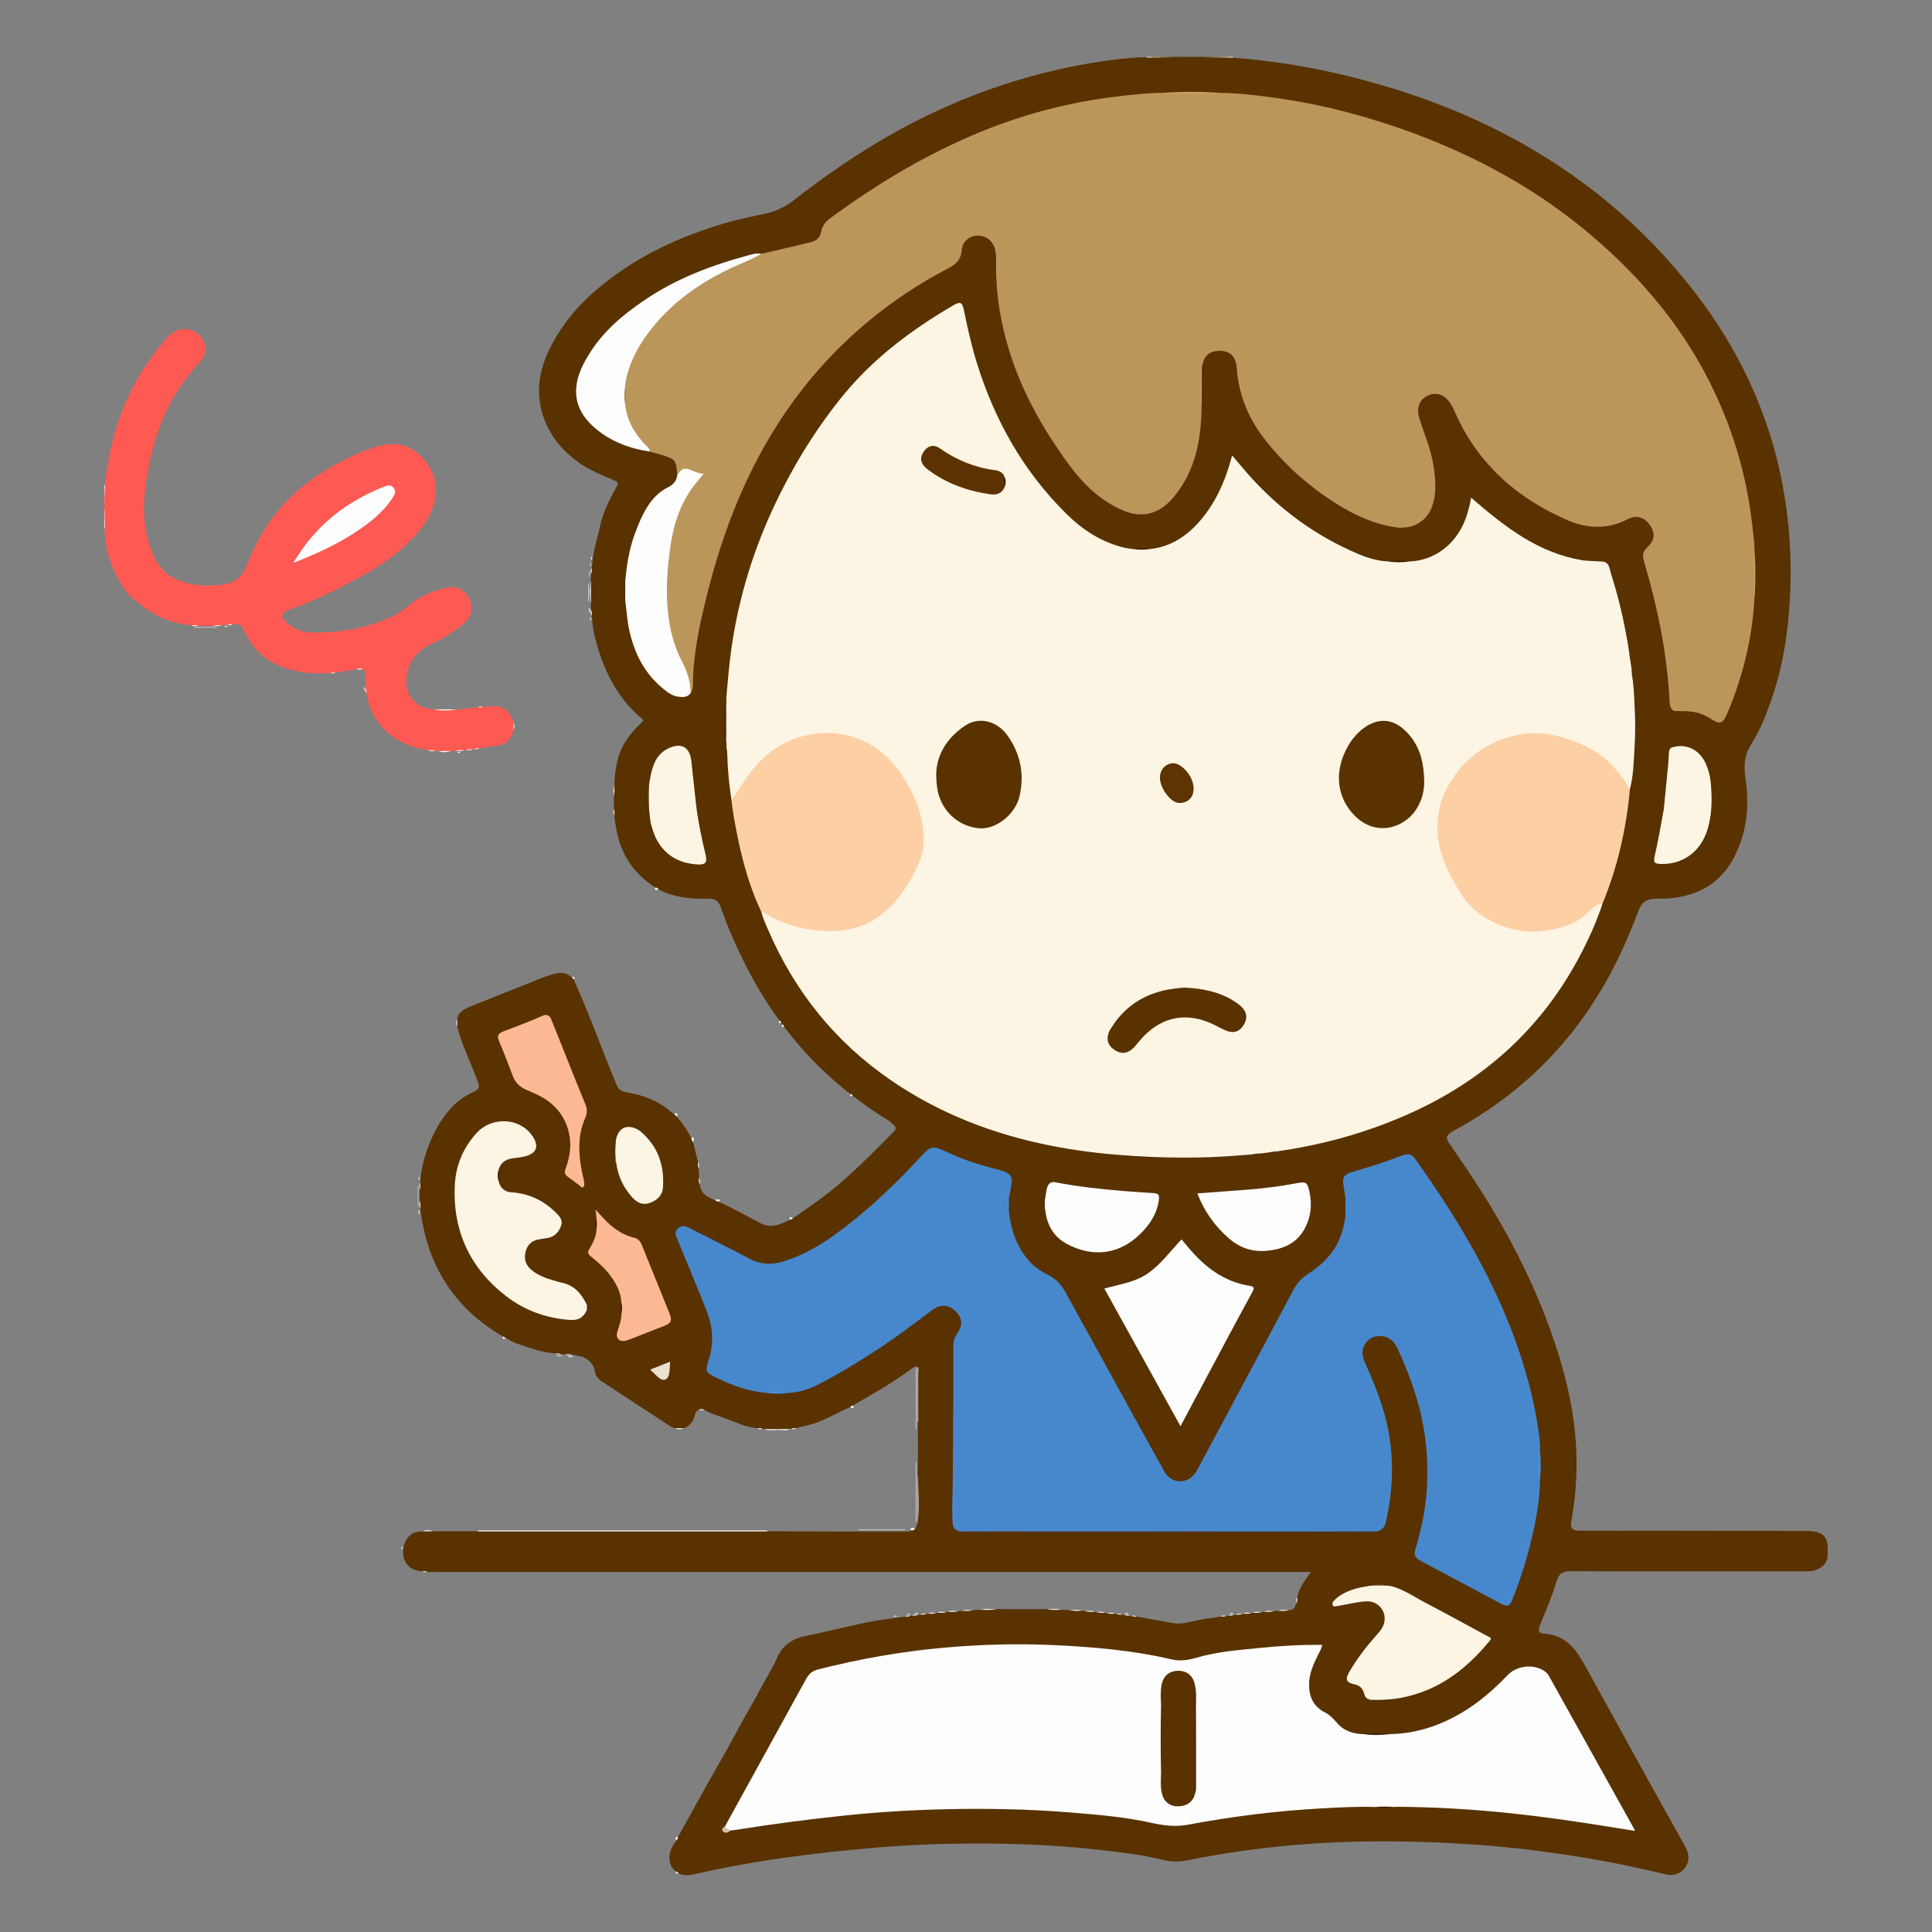 <?xml version="1.0" encoding="utf-8"?>
<!-- Generator: Adobe Illustrator 16.0.0, SVG Export Plug-In . SVG Version: 6.00 Build 0)  -->
<!DOCTYPE svg PUBLIC "-//W3C//DTD SVG 1.1//EN" "http://www.w3.org/Graphics/SVG/1.1/DTD/svg11.dtd">
<svg version="1.1" id="Layer_1" xmlns="http://www.w3.org/2000/svg" xmlns:xlink="http://www.w3.org/1999/xlink" x="0px" y="0px"
	 width="85px" height="85px" viewBox="0 0 85 85" enable-background="new 0 0 85 85" xml:space="preserve">
<rect x="0" y="0" width="85" height="85" fill="#808080" stroke="none"/>
<g>
	<path fill-rule="evenodd" clip-rule="evenodd" fill="#593200" d="M30.738,62.036c-0.119,0.039-0.152,0.147-0.176,0.246
		c-0.066,0.271-0.22,0.457-0.481,0.555c-0.125,0.022-0.25,0.028-0.374-0.003c-0.111-0.011-0.197-0.069-0.289-0.13
		c-0.978-0.643-1.96-1.278-2.936-1.923c-0.169-0.111-0.287-0.26-0.317-0.483c-0.042-0.311-0.376-0.613-0.692-0.632
		c-0.091-0.006-0.163-0.08-0.254-0.046c-0.112-0.045-0.233,0.009-0.345-0.033c-0.065-0.003-0.131-0.006-0.197-0.009
		c-0.069-0.037-0.149,0.001-0.22-0.03c-0.607-0.039-1.172-0.252-1.739-0.445c-0.161-0.055-0.307-0.154-0.46-0.233
		c-0.049-0.016-0.112-0.007-0.136-0.072c-2.165-1.262-3.342-3.16-3.63-5.632c-0.039-0.112,0.013-0.233-0.032-0.345
		c0-0.159,0-0.317,0-0.476c0.042-0.098-0.004-0.204,0.03-0.303c0.025-0.598,0.183-1.17,0.4-1.719c0.214-0.541,0.499-1.051,0.888-1.5
		c0.299-0.344,0.646-0.598,1.057-0.782c0.252-0.114,0.282-0.203,0.185-0.459c-0.267-0.71-0.593-1.396-0.824-2.119
		c-0.031-0.099-0.055-0.199-0.082-0.298c-0.019-0.11-0.019-0.221,0-0.331c0.053-0.303,0.297-0.432,0.534-0.53
		c0.868-0.36,1.746-0.698,2.619-1.048c0.392-0.156,0.776-0.33,1.191-0.428c0.274-0.065,0.499-0.004,0.704,0.172
		c0.043,0.018,0.075,0.045,0.08,0.095c0.685,1.529,1.253,3.106,1.891,4.655c0.083,0.2,0.225,0.271,0.438,0.308
		c0.738,0.128,1.429,0.376,1.993,0.897c0.024,0.022,0.06,0.032,0.09,0.048c0.073,0.015,0.117,0.058,0.131,0.131
		c0.24,0.297,0.463,0.604,0.634,0.948c0.068,0.04,0.045,0.119,0.076,0.176c0.072,0.289,0.144,0.578,0.216,0.867
		c0.042,0.098-0.011,0.205,0.034,0.303c0.003,0.136,0.007,0.271,0.01,0.405c0.034,0.085-0.008,0.179,0.03,0.264
		c0.038,0.406,0.321,0.579,0.663,0.697c0.057,0.03,0.136,0.009,0.176,0.076c0.637,0.296,1.247,0.645,1.872,0.963
		c0.391,0.199,0.765,0.066,1.128-0.104c0.042-0.02,0.083-0.043,0.125-0.065c0.023-0.069,0.086-0.062,0.14-0.074
		c0.051-0.032,0.102-0.064,0.152-0.096c0.645-0.445,1.287-0.893,1.882-1.404c0.837-0.721,1.613-1.504,2.387-2.289
		c0.135-0.137,0.12-0.224-0.03-0.344c-0.043-0.035-0.093-0.062-0.116-0.116c-0.575-0.345-1.128-0.721-1.654-1.138
		c-0.043-0.007-0.078-0.026-0.097-0.068c-0.493-0.384-0.962-0.796-1.407-1.234c-0.547-0.54-1.047-1.124-1.517-1.732
		c-0.044-0.019-0.064-0.055-0.068-0.101c-0.02-0.021-0.039-0.044-0.058-0.066c-0.044-0.019-0.062-0.055-0.067-0.1
		c-0.46-0.609-0.856-1.259-1.222-1.928c-0.37-0.675-0.699-1.37-0.994-2.081c-0.136-0.327-0.255-0.658-0.375-0.989
		c-0.103-0.285-0.255-0.377-0.561-0.366c-0.626,0.025-1.238-0.041-1.833-0.248c-0.123-0.043-0.228-0.114-0.341-0.171
		c-0.054-0.011-0.107-0.021-0.141-0.071c-0.922-0.596-1.5-1.424-1.703-2.509c-0.042-0.221-0.082-0.44-0.095-0.664
		c-0.036-0.099,0.012-0.206-0.031-0.303c0.017-0.172,0.017-0.345,0-0.517c0.045-0.154-0.006-0.314,0.029-0.47
		c0.01-0.488,0.071-0.971,0.23-1.431c0.178-0.515,0.522-0.927,0.907-1.304c0.18-0.176,0.164-0.161-0.04-0.334
		c-0.356-0.302-0.656-0.66-0.918-1.045c-0.543-0.798-0.862-1.691-1.077-2.623c-0.058-0.249-0.067-0.509-0.098-0.764
		c-0.039-0.083,0.009-0.178-0.033-0.262c-0.002-0.079-0.005-0.159-0.007-0.238c-0.028-0.347-0.026-0.693-0.001-1.04
		c0.003-0.094,0.005-0.187,0.008-0.28c0.042-0.083-0.005-0.178,0.033-0.262c0.046-0.583,0.18-1.148,0.338-1.708
		c0.092-0.575,0.343-1.089,0.602-1.602c0.035-0.068,0.077-0.132,0.114-0.199c0.139-0.254,0.137-0.27-0.138-0.39
		c-0.509-0.22-1.026-0.421-1.482-0.75c-0.711-0.512-1.26-1.151-1.549-1.987c-0.354-1.021-0.224-2.015,0.24-2.969
		c0.476-0.979,1.136-1.819,1.957-2.538c1.727-1.513,3.747-2.459,5.934-3.084c0.541-0.155,1.094-0.259,1.642-0.381
		c0.454-0.101,0.863-0.294,1.231-0.582c1.161-0.906,2.362-1.753,3.626-2.512c2.38-1.428,4.908-2.493,7.607-3.146
		c1.182-0.286,2.377-0.497,3.588-0.605c0.24-0.021,0.484-0.029,0.727-0.028c0.068,0,0.137,0,0.205,0c0.119,0,0.237,0,0.355,0
		c0.095,0,0.189,0,0.284,0c0.102-0.011,0.206,0.024,0.306-0.021c0.459,0,0.917,0,1.375,0c0.112,0.045,0.229,0.01,0.343,0.021
		c0.096,0,0.191,0,0.287,0c0.122,0,0.244,0,0.366,0c0.085,0.007,0.172-0.017,0.255,0.017c1.968,0.149,3.902,0.488,5.806,1.002
		c2.143,0.578,4.213,1.345,6.183,2.374c3.276,1.711,6.061,4.015,8.322,6.939c1.958,2.531,3.286,5.359,3.875,8.515
		c0.302,1.615,0.407,3.246,0.321,4.89c-0.082,1.564-0.312,3.097-0.838,4.578c-0.232,0.654-0.482,1.306-0.857,1.887
		c-0.319,0.495-0.347,0.981-0.263,1.541c0.181,1.202,0.062,2.381-0.514,3.475c-0.556,1.056-1.463,1.611-2.634,1.764
		c-0.256,0.033-0.512,0.037-0.769,0.038c-0.438,0.002-0.646,0.139-0.802,0.554c-0.422,1.115-0.901,2.202-1.498,3.235
		c-1.593,2.76-3.798,4.89-6.598,6.407c-0.056,0.03-0.111,0.059-0.161,0.095c-0.192,0.139-0.214,0.235-0.08,0.435
		c0.355,0.529,0.723,1.051,1.072,1.584c1.579,2.405,2.882,4.945,3.745,7.7c0.525,1.678,0.845,3.387,0.802,5.151
		c-0.018,0.729-0.087,1.454-0.221,2.172c-0.066,0.356,0.009,0.468,0.368,0.47c1.062,0.008,2.123,0,3.184,0.001
		c2.277,0.002,4.554,0.006,6.83,0.01c0.062,0,0.124,0.005,0.187,0.011c0.506,0.05,0.7,0.26,0.704,0.766
		c0.001,0.145,0.012,0.295-0.018,0.435c-0.062,0.301-0.383,0.531-0.747,0.557c-0.131,0.009-0.263,0.012-0.395,0.012
		c-2.632,0.001-5.263,0.002-7.895,0c-0.729,0-1.458-0.009-2.187-0.01c-0.455-0.001-0.591,0.102-0.717,0.532
		c-0.173,0.592-0.425,1.154-0.65,1.726c-0.021,0.052-0.045,0.103-0.062,0.155c-0.079,0.237-0.032,0.322,0.224,0.34
		c0.667,0.046,1.139,0.395,1.489,0.936c0.109,0.168,0.214,0.34,0.311,0.516c0.94,1.703,1.877,3.408,2.818,5.111
		c0.489,0.885,0.989,1.763,1.478,2.647c0.146,0.266,0.298,0.535,0.187,0.862c-0.139,0.408-0.535,0.614-0.956,0.514
		c-1.319-0.317-2.648-0.593-3.99-0.8c-1.055-0.163-2.112-0.307-3.174-0.408c-1.319-0.126-2.643-0.196-3.968-0.23
		c-1.743-0.045-3.483,0.001-5.22,0.147c-1.597,0.136-3.18,0.368-4.751,0.681c-0.371,0.073-0.733,0.049-1.092-0.041
		c-0.911-0.229-1.843-0.324-2.771-0.432c-0.979-0.112-1.961-0.184-2.945-0.227c-1.207-0.052-2.414-0.059-3.621-0.034
		c-1.423,0.028-2.842,0.119-4.257,0.261c-2.282,0.229-4.555,0.525-6.793,1.043c-0.294,0.067-0.578,0.137-0.864-0.015
		c-0.045-0.006-0.081-0.023-0.1-0.067c-0.409-0.298-0.344-0.846-0.092-1.219c0.034-0.05,0.066-0.101,0.1-0.151
		c0.013-0.053,0.004-0.116,0.071-0.141c0.405-0.731,0.808-1.464,1.215-2.194c0.303-0.541,0.615-1.076,0.917-1.617
		c0.253-0.454,0.494-0.914,0.746-1.369c0.248-0.447,0.515-0.885,0.75-1.34c0.245-0.473,0.542-0.918,0.756-1.407
		c0.249-0.568,0.702-0.827,1.296-0.942c0.875-0.17,1.738-0.403,2.612-0.58c0.566-0.114,1.143-0.176,1.714-0.261
		c0.069-0.039,0.151,0.005,0.22-0.034c0.024-0.002,0.048-0.004,0.071-0.005c0.097-0.049,0.207,0.009,0.304-0.037
		c0.023-0.002,0.047-0.005,0.071-0.007c0.083-0.042,0.179,0.008,0.262-0.034c0.024-0.002,0.047-0.004,0.071-0.006
		c0.111-0.049,0.234,0.011,0.346-0.036c0.023-0.002,0.047-0.004,0.071-0.005c0.125-0.051,0.262,0.012,0.387-0.037
		c0.024-0.002,0.048-0.003,0.071-0.005c0.154-0.051,0.316,0.012,0.471-0.036c0.051-0.004,0.103-0.007,0.155-0.01
		c0.155-0.042,0.316,0.015,0.47-0.032c0.121-0.004,0.242-0.008,0.363-0.011c0.225-0.039,0.454,0.016,0.678-0.031
		c0.742,0,1.483,0,2.226,0c0.196,0.047,0.398-0.009,0.595,0.031c0.135,0.003,0.271,0.007,0.405,0.011
		c0.168,0.048,0.343-0.011,0.512,0.032c0.052,0.003,0.104,0.006,0.155,0.01c0.14,0.048,0.288-0.014,0.429,0.034
		c0.023,0.003,0.047,0.005,0.071,0.007c0.125,0.048,0.261-0.012,0.387,0.035c0.023,0.002,0.048,0.005,0.071,0.007
		c0.111,0.047,0.234-0.013,0.346,0.036c0.023,0.002,0.047,0.004,0.071,0.006c0.083,0.041,0.178-0.006,0.262,0.032
		c0.025,0.002,0.051,0.005,0.077,0.008c0.08,0.048,0.176-0.01,0.256,0.038c0.024,0.001,0.048,0.003,0.072,0.005
		c0.068,0.039,0.15-0.005,0.22,0.034c0.552,0.099,1.103,0.202,1.655,0.293c0.327,0.055,0.639-0.05,0.955-0.113
		c0.363-0.074,0.732-0.121,1.099-0.18c0.083-0.041,0.179,0.008,0.262-0.034c0.024-0.003,0.048-0.006,0.072-0.009
		c0.084-0.038,0.178,0.009,0.262-0.033c0.023-0.002,0.047-0.003,0.071-0.005c0.097-0.048,0.206,0.009,0.304-0.036
		c0.011,0.009,0.021,0.008,0.029-0.004c0.11-0.053,0.234,0.01,0.346-0.038c0.023-0.002,0.047-0.004,0.07-0.005
		c0.126-0.051,0.262,0.012,0.388-0.037c0.038-0.002,0.075-0.005,0.113-0.007c0.14-0.047,0.288,0.014,0.428-0.034
		c0.066-0.004,0.132-0.007,0.197-0.01c0.152-0.044,0.312,0.018,0.464-0.034c0.221,0.017,0.269-0.149,0.327-0.307
		c0.052-0.072-0.006-0.162,0.037-0.236c0.05-0.353,0.25-0.633,0.442-0.916c0.045-0.065,0.094-0.128,0.16-0.217
		c-0.102,0-0.174,0-0.247,0c-12.745,0-25.49,0-38.235,0c-0.131,0-0.263,0.002-0.395,0.003c-0.069-0.037-0.149,0.001-0.22-0.03
		c-0.29-0.026-0.543-0.101-0.717-0.372c-0.251-0.394-0.121-1.061,0.282-1.291c0.13-0.074,0.287-0.078,0.435-0.099
		c0.152-0.024,0.305-0.024,0.457,0c0.653,0,1.306,0,1.959,0c0.067-0.028,0.137-0.015,0.206-0.015c4.126-0.001,8.252-0.001,12.379,0
		c0.068,0,0.139-0.013,0.206,0.014c0.943,0.004,1.885,0.009,2.828,0.011c1.067,0.002,2.135,0.001,3.203,0.002
		c0.104,0,0.208,0,0.303-0.051c0.032-0.048,0.083-0.062,0.134-0.077c0.084-0.059,0.059-0.172,0.12-0.242
		c0.04-0.434,0.014-0.868,0.015-1.303c0.001-0.296,0.025-0.593-0.015-0.889c0.018-0.741,0.018-1.483,0-2.225
		c0.04-0.198,0.015-0.398,0.016-0.598c0.004-0.553,0.002-1.105,0-1.658c0-0.067,0.02-0.139-0.021-0.202
		c-0.068-0.018-0.125-0.021-0.191,0.029c-0.769,0.58-1.601,1.062-2.435,1.54c-0.071,0.04-0.138,0.086-0.207,0.13
		c-0.023,0.068-0.086,0.061-0.139,0.074c-0.487,0.208-0.944,0.479-1.441,0.668c-0.3,0.115-0.614,0.169-0.92,0.254
		c-0.08,0.051-0.176-0.009-0.256,0.039l-0.019-0.005l-0.017,0.009c-0.375,0.033-0.75,0.027-1.125,0.003
		c-0.023-0.003-0.046-0.006-0.07-0.009c-0.07-0.037-0.152,0.006-0.222-0.034c-0.387-0.029-0.749-0.166-1.1-0.31
		c-0.409-0.166-0.837-0.283-1.23-0.486C30.915,62.004,30.827,62.012,30.738,62.036z"/>
	<path fill-rule="evenodd" clip-rule="evenodd" fill="#FE5952" d="M4.621,21.332c0.194-1.973,0.776-3.808,1.918-5.447
		c0.25-0.359,0.519-0.703,0.81-1.03c0.421-0.474,1.052-0.511,1.442-0.089c0.332,0.358,0.332,0.785-0.015,1.176
		c-0.226,0.255-0.444,0.514-0.646,0.789c-0.794,1.081-1.275,2.295-1.545,3.6c-0.144,0.692-0.257,1.389-0.25,2.1
		c0.006,0.701,0.146,1.376,0.422,2.019c0.325,0.752,0.939,1.123,1.718,1.253c0.447,0.075,0.897,0.071,1.347,0.014
		c0.513-0.065,0.841-0.368,1.03-0.83c0.304-0.747,0.65-1.468,1.14-2.115c0.816-1.08,1.859-1.877,3.055-2.489
		c0.512-0.262,1.032-0.509,1.59-0.657c0.758-0.202,1.438-0.059,1.974,0.535c0.551,0.611,0.694,1.326,0.444,2.112
		c-0.218,0.684-0.674,1.206-1.18,1.686c-0.912,0.866-2.013,1.442-3.123,2c-0.601,0.302-1.215,0.573-1.847,0.805
		c-0.104,0.038-0.209,0.077-0.306,0.129c-0.207,0.111-0.229,0.244-0.065,0.413c0.303,0.312,0.683,0.506,1.107,0.517
		c1.341,0.036,2.633-0.198,3.838-0.82c0.042-0.022,0.079-0.055,0.118-0.083c0.367-0.228,0.668-0.551,1.069-0.73
		c0.342-0.153,0.695-0.28,1.063-0.349c0.381-0.072,0.769,0.151,0.921,0.511c0.196,0.465,0.055,0.818-0.246,1.079
		c-0.437,0.38-0.935,0.675-1.458,0.918c-0.575,0.267-0.922,0.711-1.044,1.313c-0.16,0.787,0.285,1.5,1.181,1.546
		c0.336,0.034,0.672,0.033,1.008,0.001c0.322,0.01,0.635-0.075,0.955-0.095c0.068-0.029,0.146,0.011,0.212-0.03
		c0.197,0.035,0.385-0.048,0.592-0.013c0.429,0.073,0.635,0.337,0.743,0.721c0.022,0.11,0.018,0.219,0.003,0.329
		c-0.124,0.465-0.361,0.661-0.83,0.706c-0.228,0.021-0.454,0.062-0.681,0.093c-0.067,0.039-0.147-0.009-0.213,0.035
		c-0.026,0.001-0.052,0.003-0.078,0.005c-0.095,0.045-0.203-0.013-0.297,0.036c-0.026,0.002-0.052,0.003-0.078,0.005
		c-0.123,0.048-0.257-0.015-0.38,0.037c-0.067,0.001-0.135,0.003-0.203,0.005c-0.18,0.027-0.36,0.029-0.541-0.001
		c-0.04-0.001-0.08-0.002-0.119-0.003c-0.109-0.052-0.23,0.012-0.339-0.038c-1.386-0.17-2.526-1.095-2.713-2.503
		c-0.041-0.081,0.011-0.175-0.035-0.255c0.017-0.227,0.001-0.452-0.035-0.677c-0.009-0.057-0.045-0.081-0.08-0.112
		c-0.104-0.026-0.207-0.03-0.31,0.002c-0.304,0.045-0.608,0.091-0.913,0.136c-0.068,0.029-0.146-0.011-0.212,0.03
		c-0.481,0.008-0.963,0.014-1.437-0.084c-0.588-0.122-1.138-0.316-1.603-0.731c-0.34-0.304-0.578-0.664-0.765-1.07
		c-0.119-0.258-0.202-0.298-0.483-0.273c-0.082,0.037-0.174-0.013-0.255,0.033C9.912,27.5,9.83,27.502,9.748,27.505
		c-0.124,0.042-0.257-0.016-0.38,0.034c-0.204,0-0.408,0-0.612,0c-0.109-0.049-0.229,0.008-0.338-0.034
		c-0.969-0.078-1.799-0.468-2.504-1.13c-0.3-0.188-0.47-0.487-0.643-0.776c-0.435-0.729-0.671-1.518-0.666-2.373
		c0-0.105,0-0.209,0-0.314c-0.012-0.179,0.024-0.36-0.021-0.537c0-0.069,0-0.139,0-0.208c0.045-0.11,0.01-0.226,0.021-0.339
		c0-0.083,0-0.165,0-0.247C4.612,21.497,4.587,21.412,4.621,21.332z"/>
	<path fill-rule="evenodd" clip-rule="evenodd" fill="#FE9E99" d="M4.583,22.375c0.08,0.177,0.031,0.363,0.037,0.545
		c-0.014,0.016-0.026,0.014-0.037-0.003C4.583,22.735,4.583,22.555,4.583,22.375z"/>
	<path fill-rule="evenodd" clip-rule="evenodd" fill="#B29D83" d="M51.035,2.534c-0.124,0.001-0.248,0.001-0.373,0.002
		c-0.012-0.009-0.015-0.017-0.011-0.025c0.005-0.008,0.01-0.011,0.014-0.011c0.125,0,0.25,0,0.375,0
		c0.015,0.01,0.019,0.018,0.013,0.025C51.047,2.531,51.041,2.534,51.035,2.534z"/>
	<path fill-rule="evenodd" clip-rule="evenodd" fill="#B29D83" d="M54.001,2.536c-0.124,0-0.249-0.001-0.373-0.001
		c-0.017-0.006-0.022-0.013-0.019-0.021C53.614,2.504,53.618,2.5,53.623,2.5c0.125,0,0.25,0,0.375,0
		c0.013,0.007,0.018,0.015,0.015,0.023C54.009,2.532,54.005,2.536,54.001,2.536z"/>
	<path fill-rule="evenodd" clip-rule="evenodd" fill="#6E4A1E" d="M53.334,2.539c-0.111-0.013-0.231,0.042-0.336-0.039
		c0.111,0,0.223,0,0.334,0c0.013,0.008,0.018,0.016,0.014,0.025S53.338,2.539,53.334,2.539z"/>
	<path fill-rule="evenodd" clip-rule="evenodd" fill="#FCD2CF" d="M4.583,22.916c0.012,0.001,0.024,0.003,0.037,0.003
		c0,0.11,0.001,0.221,0.001,0.332c-0.013,0-0.025-0.001-0.038-0.001C4.583,23.138,4.583,23.027,4.583,22.916z"/>
	<path fill-rule="evenodd" clip-rule="evenodd" fill="#FE756F" d="M4.623,21.831c-0.013,0.112,0.041,0.231-0.04,0.335
		c0-0.111,0-0.222,0-0.333C4.595,21.814,4.609,21.814,4.623,21.831z"/>
	<path fill-rule="evenodd" clip-rule="evenodd" fill="#8B6D48" d="M51.035,2.534c0.002-0.011,0.003-0.023,0.005-0.034
		c0.098,0,0.194,0,0.292,0c0.014,0.009,0.018,0.019,0.013,0.027c-0.006,0.008-0.011,0.012-0.016,0.012
		C51.231,2.538,51.133,2.536,51.035,2.534z"/>
	<path fill-rule="evenodd" clip-rule="evenodd" fill="#8B6D48" d="M53.334,2.539c-0.002-0.013-0.002-0.026-0.002-0.039
		c0.097,0,0.194,0,0.291,0c0.002,0.011,0.003,0.023,0.005,0.035C53.53,2.536,53.432,2.538,53.334,2.539z"/>
	<path fill-rule="evenodd" clip-rule="evenodd" fill="#6F4A1E" d="M51.329,2.539c0.002-0.013,0.003-0.026,0.003-0.039
		c0.097,0,0.194,0,0.291,0C51.534,2.579,51.428,2.528,51.329,2.539z"/>
	<path fill-rule="evenodd" clip-rule="evenodd" fill="#FE9B97" d="M4.623,21.831c-0.014,0.001-0.027,0.001-0.04,0.002
		c0-0.083,0-0.167,0-0.25c0.011-0.019,0.023-0.019,0.037-0.003C4.621,21.664,4.622,21.747,4.623,21.831z"/>
	<path fill-rule="evenodd" clip-rule="evenodd" fill="#FED1CF" d="M4.62,21.58c-0.013,0.001-0.025,0.002-0.037,0.003
		c0-0.083,0-0.167,0-0.25c0.013-0.001,0.025-0.001,0.038-0.001C4.621,21.414,4.62,21.497,4.62,21.58z"/>
	<path fill-rule="evenodd" clip-rule="evenodd" fill="#E2DAD1" d="M54.001,2.536c-0.003-0.012-0.004-0.024-0.003-0.036
		c0.084,0,0.167,0,0.25,0c0,0.013,0,0.025,0.001,0.038C54.166,2.537,54.084,2.537,54.001,2.536z"/>
	<path fill-rule="evenodd" clip-rule="evenodd" fill="#E0D8CD" d="M50.665,2.5c0.001,0.012,0,0.024-0.003,0.036
		c-0.068,0-0.138,0.001-0.206,0.001c0.001-0.013,0.001-0.025,0.001-0.038C50.526,2.5,50.596,2.5,50.665,2.5z"/>
	<path fill-rule="evenodd" clip-rule="evenodd" fill="#FDFDFD" d="M33.79,67.368c-0.062,0.003-0.125,0.009-0.187,0.009
		c-4.139,0-8.277,0-12.416,0c-0.062,0-0.125-0.005-0.187-0.008c0.064-0.062,0.145-0.036,0.219-0.036
		c4.117-0.001,8.235-0.001,12.353,0C33.645,67.333,33.725,67.308,33.79,67.368z"/>
	<path fill-rule="evenodd" clip-rule="evenodd" fill="#FDFDFD" d="M40.296,62.86c0-0.88,0-1.76,0-2.64c0.007,0,0.014,0,0.021,0
		c0,0.883,0,1.765,0,2.647C40.31,62.865,40.303,62.862,40.296,62.86z"/>
	<path fill-rule="evenodd" clip-rule="evenodd" fill="#FDFDFD" d="M40.296,66.943c0-0.866,0-1.731,0-2.598c0.007,0,0.014,0,0.021,0
		c0,0.868,0,1.737,0,2.605C40.311,66.949,40.303,66.946,40.296,66.943z"/>
	<path fill-rule="evenodd" clip-rule="evenodd" fill="#FDFDFD" d="M40.374,60.137c0.05,0.082,0.021,0.173,0.021,0.259
		c0.003,0.658,0.002,1.316,0.001,1.975c0,0.074,0.018,0.152-0.019,0.225C40.376,61.775,40.375,60.956,40.374,60.137z"/>
	<path fill-rule="evenodd" clip-rule="evenodd" fill="#FDFDFD" d="M40.378,64.819c0.021,0.73,0.065,1.461,0,2.191
		C40.378,66.28,40.378,65.55,40.378,64.819z"/>
	<path fill-rule="evenodd" clip-rule="evenodd" fill="#FDFDFD" d="M39.821,67.321c-0.689,0-1.379,0-2.069,0c0-0.007,0-0.014,0-0.021
		c0.691,0,1.382,0,2.072,0C39.823,67.308,39.822,67.314,39.821,67.321z"/>
	<path fill-rule="evenodd" clip-rule="evenodd" fill="#FDFDFD" d="M33.625,62.878c0.375-0.001,0.75-0.002,1.125-0.003
		c-0.147,0.086-0.307,0.039-0.459,0.036C34.068,62.907,33.842,62.96,33.625,62.878z"/>
	<path fill-rule="evenodd" clip-rule="evenodd" fill="#FDFDFD" d="M8.545,27.592c0.33,0,0.659,0,0.989,0c0,0.006,0,0.013,0,0.02
		c-0.33,0-0.659,0-0.989,0C8.545,27.605,8.545,27.599,8.545,27.592z"/>
	<path fill-rule="evenodd" clip-rule="evenodd" fill="#FDFDFD" d="M25.995,25.542c0,0.347,0,0.693,0.001,1.04
		C25.933,26.235,25.935,25.889,25.995,25.542z"/>
	<path fill-rule="evenodd" clip-rule="evenodd" fill="#FDFDFD" d="M20.089,31.21c-0.336,0.061-0.672,0.067-1.008-0.001
		C19.417,31.209,19.753,31.209,20.089,31.21z"/>
	<path fill-rule="evenodd" clip-rule="evenodd" fill="#FDFDFD" d="M18.386,53.037c0-0.286,0-0.573,0-0.859
		c0.005,0,0.011-0.001,0.016-0.001c0,0.287,0,0.573,0,0.86C18.396,53.037,18.391,53.037,18.386,53.037z"/>
	<path fill-rule="evenodd" clip-rule="evenodd" fill="#FDFDFD" d="M25.905,25.677c0,0.26,0,0.52,0,0.779c-0.007,0-0.014,0-0.021,0
		c0-0.261,0-0.521,0-0.781C25.891,25.675,25.897,25.676,25.905,25.677z"/>
	<path fill-rule="evenodd" clip-rule="evenodd" fill="#FDFDFD" d="M43.844,70.794c-0.224,0.044-0.451,0.038-0.678,0.031
		C43.39,70.752,43.618,70.805,43.844,70.794z"/>
	<path fill-rule="evenodd" clip-rule="evenodd" fill="#FDFDFD" d="M46.664,70.825c-0.199,0.004-0.398,0.014-0.595-0.031
		C46.268,70.804,46.469,70.753,46.664,70.825z"/>
	<path fill-rule="evenodd" clip-rule="evenodd" fill="#FDFDFD" d="M19.292,33.042c0.18,0,0.36,0.001,0.541,0.001
		C19.651,33.106,19.472,33.109,19.292,33.042z"/>
	<path fill-rule="evenodd" clip-rule="evenodd" fill="#FDFDFD" d="M47.581,70.868c-0.172,0.006-0.344,0.019-0.512-0.032
		C47.24,70.848,47.415,70.792,47.581,70.868z"/>
	<path fill-rule="evenodd" clip-rule="evenodd" fill="#FDFDFD" d="M42.178,70.878c-0.154,0.049-0.313,0.033-0.471,0.036
		C41.859,70.832,42.021,70.889,42.178,70.878z"/>
	<path fill-rule="evenodd" clip-rule="evenodd" fill="#FDFDFD" d="M56.713,70.834c-0.151,0.053-0.308,0.04-0.464,0.034
		C56.398,70.791,56.559,70.849,56.713,70.834z"/>
	<path fill-rule="evenodd" clip-rule="evenodd" fill="#FDFDFD" d="M42.803,70.836c-0.154,0.052-0.312,0.036-0.47,0.032
		C42.485,70.795,42.646,70.846,42.803,70.836z"/>
	<path fill-rule="evenodd" clip-rule="evenodd" fill="#FDFDFD" d="M27.032,34.583c0.003,0.158,0.008,0.315-0.029,0.47
		C27.013,34.897,26.962,34.736,27.032,34.583z"/>
	<path fill-rule="evenodd" clip-rule="evenodd" fill="#FDFDFD" d="M19.041,67.369c-0.152,0-0.305,0-0.457,0
		C18.736,67.31,18.888,67.31,19.041,67.369z"/>
	<path fill-rule="evenodd" clip-rule="evenodd" fill="#FDFDFD" d="M30.496,50.258c-0.042-0.052-0.067-0.11-0.076-0.176
		c0.044-0.053,0.09-0.073,0.102,0.017C30.529,50.149,30.506,50.204,30.496,50.258z"/>
	<path fill-rule="evenodd" clip-rule="evenodd" fill="#FDFDFD" d="M48.165,70.912c-0.144-0.002-0.289,0.018-0.429-0.034
		C47.879,70.89,48.027,70.832,48.165,70.912z"/>
	<path fill-rule="evenodd" clip-rule="evenodd" fill="#FDFDFD" d="M31.625,52.87c-0.065-0.01-0.124-0.034-0.176-0.076
		c0.053-0.01,0.108-0.033,0.16-0.026C31.7,52.779,31.674,52.827,31.625,52.87z"/>
	<path fill-rule="evenodd" clip-rule="evenodd" fill="#FDFDFD" d="M56.052,70.878c-0.139,0.052-0.284,0.033-0.428,0.034
		C55.761,70.833,55.909,70.89,56.052,70.878z"/>
	<path fill-rule="evenodd" clip-rule="evenodd" fill="#FDFDFD" d="M40.258,67.253c-0.032,0.047-0.073,0.079-0.134,0.077
		c-0.026-0.018-0.053-0.035-0.084-0.056C40.107,67.213,40.179,67.204,40.258,67.253z"/>
	<path fill-rule="evenodd" clip-rule="evenodd" fill="#FDFDFD" d="M41.636,70.919c-0.125,0.053-0.257,0.033-0.387,0.037
		C41.372,70.876,41.507,70.931,41.636,70.919z"/>
	<path fill-rule="evenodd" clip-rule="evenodd" fill="#FDFDFD" d="M48.623,70.954c-0.13-0.003-0.262,0.014-0.387-0.035
		C48.365,70.93,48.5,70.878,48.623,70.954z"/>
	<path fill-rule="evenodd" clip-rule="evenodd" fill="#FDFDFD" d="M55.511,70.919c-0.125,0.053-0.258,0.033-0.388,0.037
		C55.246,70.876,55.382,70.931,55.511,70.919z"/>
	<path fill-rule="evenodd" clip-rule="evenodd" fill="#FDFDFD" d="M9.368,27.539c0.124-0.046,0.253-0.029,0.38-0.034
		C9.627,27.578,9.495,27.526,9.368,27.539z"/>
	<path fill-rule="evenodd" clip-rule="evenodd" fill="#FDFDFD" d="M29.708,62.834c0.125,0.001,0.249,0.002,0.374,0.003
		C29.957,62.895,29.832,62.899,29.708,62.834z"/>
	<path fill-rule="evenodd" clip-rule="evenodd" fill="#FDFDFD" d="M20.035,33.039c0.124-0.05,0.253-0.031,0.38-0.037
		C20.294,33.08,20.162,33.025,20.035,33.039z"/>
	<path fill-rule="evenodd" clip-rule="evenodd" fill="#FDFDFD" d="M24.875,59.587c0.117-0.009,0.232-0.004,0.345,0.033
		C25.105,59.611,24.984,59.661,24.875,59.587z"/>
	<path fill-rule="evenodd" clip-rule="evenodd" fill="#FDFDFD" d="M24.461,59.635c0.133,0,0.211,0,0.289,0
		C24.666,59.672,24.582,59.678,24.461,59.635z"/>
	<path fill-rule="evenodd" clip-rule="evenodd" fill="#FDFDFD" d="M18.833,33.001c0.113,0.01,0.23-0.011,0.339,0.038
		C19.06,33.025,18.938,33.081,18.833,33.001z"/>
	<path fill-rule="evenodd" clip-rule="evenodd" fill="#FDFDFD" d="M28.832,39.047c0.061-0.005,0.102,0.031,0.141,0.071
		c-0.047,0.013-0.09,0.065-0.144,0.018C28.797,39.107,28.82,39.076,28.832,39.047z"/>
	<path fill-rule="evenodd" clip-rule="evenodd" fill="#FDFDFD" d="M25.923,25.368c0-0.078,0-0.156,0-0.234c0.007,0,0.014,0,0.021,0
		c0,0.077,0,0.154,0,0.232C25.937,25.366,25.93,25.367,25.923,25.368z"/>
	<path fill-rule="evenodd" clip-rule="evenodd" fill="#FDFDFD" d="M20.116,44.834c0,0.11,0,0.221,0,0.331
		C20.063,45.055,20.063,44.944,20.116,44.834z"/>
	<path fill-rule="evenodd" clip-rule="evenodd" fill="#FDFDFD" d="M22.593,32.122c-0.001-0.109-0.002-0.219-0.003-0.329
		C22.646,31.902,22.642,32.012,22.593,32.122z"/>
	<path fill-rule="evenodd" clip-rule="evenodd" fill="#FDFDFD" d="M55.053,70.961c-0.111,0.048-0.229,0.035-0.346,0.038
		C54.814,70.916,54.937,70.972,55.053,70.961z"/>
	<path fill-rule="evenodd" clip-rule="evenodd" fill="#FDFDFD" d="M49.04,70.997c-0.116-0.002-0.234,0.013-0.346-0.036
		C48.81,70.972,48.932,70.917,49.04,70.997z"/>
	<path fill-rule="evenodd" clip-rule="evenodd" fill="#FDFDFD" d="M29.787,49.134c-0.043-0.043-0.087-0.087-0.131-0.131
		C29.79,48.956,29.833,49,29.787,49.134z"/>
	<path fill-rule="evenodd" clip-rule="evenodd" fill="#FDFDFD" d="M41.178,70.961c-0.111,0.049-0.229,0.034-0.346,0.036
		C40.94,70.917,41.062,70.972,41.178,70.961z"/>
	<path fill-rule="evenodd" clip-rule="evenodd" fill="#FDFDFD" d="M18.461,52.82c0.038,0.112,0.034,0.229,0.032,0.345
		C18.422,53.056,18.47,52.936,18.461,52.82z"/>
	<path fill-rule="evenodd" clip-rule="evenodd" fill="#FDFDFD" d="M8.417,27.505c0.114,0.003,0.229-0.008,0.338,0.034
		C8.643,27.527,8.524,27.578,8.417,27.505z"/>
	<path fill-rule="evenodd" clip-rule="evenodd" fill="#FDFDFD" d="M25.939,26.737c0.025,0.083,0.03,0.152-0.004,0.233
		C25.909,26.888,25.904,26.818,25.939,26.737z"/>
	<path fill-rule="evenodd" clip-rule="evenodd" fill="#FDFDFD" d="M15.66,29.456c0.103-0.054,0.206-0.063,0.31-0.002
		C15.866,29.454,15.763,29.455,15.66,29.456z"/>
	<path fill-rule="evenodd" clip-rule="evenodd" fill="#FDFDFD" d="M20.493,32.997c0.095-0.043,0.197-0.033,0.297-0.036
		C20.699,33.035,20.592,32.986,20.493,32.997z"/>
	<path fill-rule="evenodd" clip-rule="evenodd" fill="#FDFDFD" d="M29.827,80.831c-0.002,0.058-0.032,0.102-0.071,0.141
		c-0.013-0.047-0.065-0.09-0.018-0.144C29.767,80.797,29.797,80.82,29.827,80.831z"/>
	<path fill-rule="evenodd" clip-rule="evenodd" fill="#FDFDFD" d="M40.428,71.044c-0.099,0.035-0.201,0.037-0.304,0.037
		C40.218,71.003,40.327,71.054,40.428,71.044z"/>
	<path fill-rule="evenodd" clip-rule="evenodd" fill="#FDFDFD" d="M27.003,35.57c0.035,0.099,0.034,0.201,0.031,0.303
		C26.967,35.778,27.01,35.671,27.003,35.57z"/>
	<path fill-rule="evenodd" clip-rule="evenodd" fill="#FDFDFD" d="M54.678,71.003c-0.099,0.034-0.201,0.04-0.304,0.036
		C54.467,70.962,54.576,71.012,54.678,71.003z"/>
	<path fill-rule="evenodd" clip-rule="evenodd" fill="#FDFDFD" d="M37.402,61.91c0.04-0.037,0.083-0.067,0.139-0.074
		c0.011,0.029,0.035,0.061,0.004,0.09C37.493,61.976,37.449,61.924,37.402,61.91z"/>
	<path fill-rule="evenodd" clip-rule="evenodd" fill="#FDFDFD" d="M25.242,59.676c-0.104,0.047-0.173,0.029-0.276,0.021
		C25.069,59.65,25.139,59.668,25.242,59.676z"/>
	<path fill-rule="evenodd" clip-rule="evenodd" fill="#FDFDFD" d="M30.746,51.428c-0.047-0.097-0.037-0.2-0.034-0.303
		C30.784,51.219,30.737,51.326,30.746,51.428z"/>
	<path fill-rule="evenodd" clip-rule="evenodd" fill="#FDFDFD" d="M18.492,52.042c0.002,0.102,0.001,0.204-0.03,0.303
		C18.469,52.243,18.426,52.137,18.492,52.042z"/>
	<path fill-rule="evenodd" clip-rule="evenodd" fill="#FDFDFD" d="M22.124,58.797c0.045,0.024,0.09,0.049,0.136,0.072
		C22.187,58.897,22.089,58.972,22.124,58.797z"/>
	<path fill-rule="evenodd" clip-rule="evenodd" fill="#FDFDFD" d="M34.889,53.589c-0.039,0.04-0.085,0.065-0.14,0.074
		c-0.01-0.029-0.035-0.062-0.004-0.091C34.797,53.522,34.842,53.575,34.889,53.589z"/>
	<path fill-rule="evenodd" clip-rule="evenodd" fill="#FDFDFD" d="M49.706,71.081c-0.087-0.003-0.175,0.004-0.256-0.038
		C49.536,71.052,49.63,71.007,49.706,71.081z"/>
	<path fill-rule="evenodd" clip-rule="evenodd" fill="#FDFDFD" d="M54.303,71.044c-0.084,0.038-0.173,0.036-0.262,0.033
		C54.121,71.01,54.215,71.051,54.303,71.044z"/>
	<path fill-rule="evenodd" clip-rule="evenodd" fill="#FDFDFD" d="M53.969,71.086c-0.084,0.037-0.173,0.036-0.262,0.034
		C53.787,71.051,53.881,71.093,53.969,71.086z"/>
	<path fill-rule="evenodd" clip-rule="evenodd" fill="#FDFDFD" d="M49.373,71.035c-0.089,0.002-0.179,0.01-0.262-0.032
		C49.199,71.009,49.292,70.968,49.373,71.035z"/>
	<path fill-rule="evenodd" clip-rule="evenodd" fill="#FDFDFD" d="M40.761,71.003c-0.083,0.041-0.173,0.035-0.262,0.034
		C40.579,70.967,40.673,71.009,40.761,71.003z"/>
	<path fill-rule="evenodd" clip-rule="evenodd" fill="#FDFDFD" d="M26.036,25c0.005,0.089,0.007,0.178-0.033,0.262
		C26.009,25.174,25.968,25.08,26.036,25z"/>
	<path fill-rule="evenodd" clip-rule="evenodd" fill="#FDFDFD" d="M16.085,30.243c0.04,0.081,0.038,0.168,0.035,0.255
		C16.052,30.421,16.094,30.329,16.085,30.243z"/>
	<path fill-rule="evenodd" clip-rule="evenodd" fill="#FDFDFD" d="M16.034,30.213c0,0.052,0,0.104,0,0.192
		C15.987,30.32,15.997,30.266,16.034,30.213z"/>
	<path fill-rule="evenodd" clip-rule="evenodd" fill="#FDFDFD" d="M10.035,27.563c-0.061,0.017-0.115,0.036-0.166-0.002
		C9.93,27.525,9.987,27.545,10.035,27.563z"/>
	<path fill-rule="evenodd" clip-rule="evenodd" fill="#FDFDFD" d="M30.786,52.097c-0.055-0.083-0.036-0.174-0.03-0.264
		C30.82,51.915,30.781,52.008,30.786,52.097z"/>
	<path fill-rule="evenodd" clip-rule="evenodd" fill="#FDFDFD" d="M18.436,53.447c-0.022-0.094-0.029-0.146-0.002-0.204
		C18.473,53.303,18.461,53.357,18.436,53.447z"/>
	<path fill-rule="evenodd" clip-rule="evenodd" fill="#FDFDFD" d="M9.993,27.497c0.08-0.047,0.168-0.033,0.255-0.033
		C10.17,27.529,10.079,27.489,9.993,27.497z"/>
	<path fill-rule="evenodd" clip-rule="evenodd" fill="#FDFDFD" d="M30.738,62.036c0.089-0.069,0.177-0.049,0.265,0.003
		C30.915,62.038,30.827,62.037,30.738,62.036z"/>
	<path fill-rule="evenodd" clip-rule="evenodd" fill="#FDFDFD" d="M34.784,62.871c0.081-0.046,0.169-0.036,0.256-0.039
		C34.965,62.908,34.87,62.861,34.784,62.871z"/>
	<path fill-rule="evenodd" clip-rule="evenodd" fill="#FDFDFD" d="M26.003,26.82c0.041,0.083,0.038,0.172,0.033,0.262
		C25.968,27.002,26.009,26.908,26.003,26.82z"/>
	<path fill-rule="evenodd" clip-rule="evenodd" fill="#FDFDFD" d="M57.077,70.291c-0.005,0.08,0.021,0.165-0.037,0.236
		C57.052,70.448,57.01,70.361,57.077,70.291z"/>
	<path fill-rule="evenodd" clip-rule="evenodd" fill="#FDFDFD" d="M25.989,24.745c0,0.091,0,0.133,0,0.191
		C25.947,24.88,25.953,24.837,25.989,24.745z"/>
	<path fill-rule="evenodd" clip-rule="evenodd" fill="#FDFDFD" d="M39.311,71.099c0.07-0.017,0.112-0.031,0.151,0.008
		C39.417,71.132,39.375,71.131,39.311,71.099z"/>
	<path fill-rule="evenodd" clip-rule="evenodd" fill="#FDFDFD" d="M40.053,71.086c-0.069,0.035-0.144,0.04-0.22,0.034
		C39.898,71.056,39.979,71.09,40.053,71.086z"/>
	<path fill-rule="evenodd" clip-rule="evenodd" fill="#FDFDFD" d="M20.868,32.956c0.066-0.042,0.14-0.036,0.213-0.035
		C21.019,32.984,20.94,32.949,20.868,32.956z"/>
	<path fill-rule="evenodd" clip-rule="evenodd" fill="#FDFDFD" d="M49.998,71.12c-0.076,0.006-0.15,0-0.22-0.034
		C49.853,71.09,49.933,71.056,49.998,71.12z"/>
	<path fill-rule="evenodd" clip-rule="evenodd" fill="#FDFDFD" d="M21.255,31.085c-0.066,0.042-0.139,0.034-0.212,0.03
		C21.107,31.059,21.184,31.09,21.255,31.085z"/>
	<path fill-rule="evenodd" clip-rule="evenodd" fill="#FDFDFD" d="M14.535,29.622c0.066-0.042,0.14-0.034,0.212-0.03
		C14.683,29.648,14.606,29.617,14.535,29.622z"/>
	<path fill-rule="evenodd" clip-rule="evenodd" fill="#FDFDFD" d="M25.977,27.297c-0.027-0.044-0.026-0.086,0-0.141
		C26.006,27.209,26.01,27.251,25.977,27.297z"/>
	<path fill-rule="evenodd" clip-rule="evenodd" fill="#FDFDFD" d="M29.748,82.342c0.044,0.006,0.076,0.031,0.1,0.067
		c-0.037,0.008-0.075,0.052-0.109,0.006C29.729,82.401,29.744,82.367,29.748,82.342z"/>
	<path fill-rule="evenodd" clip-rule="evenodd" fill="#FDFDFD" d="M20.118,33.103c0.043-0.03,0.085-0.026,0.143-0.002
		C20.206,33.132,20.164,33.134,20.118,33.103z"/>
	<path fill-rule="evenodd" clip-rule="evenodd" fill="#FDFDFD" d="M25.244,43.095c-0.027-0.031-0.053-0.062-0.08-0.095
		c0.029-0.008,0.059-0.037,0.088-0.01C25.292,43.026,25.251,43.061,25.244,43.095z"/>
	<path fill-rule="evenodd" clip-rule="evenodd" fill="#FDFDFD" d="M26.02,24.631c-0.029-0.043-0.026-0.085-0.001-0.142
		C26.049,24.543,26.051,24.585,26.02,24.631z"/>
	<path fill-rule="evenodd" clip-rule="evenodd" fill="#FDFDFD" d="M34.297,44.9c0.04,0.021,0.064,0.053,0.067,0.1
		c-0.025,0.004-0.059,0.02-0.074,0.009C34.245,44.975,34.289,44.937,34.297,44.9z"/>
	<path fill-rule="evenodd" clip-rule="evenodd" fill="#FDFDFD" d="M40.047,71.02c-0.043,0.03-0.085,0.026-0.143,0.002
		C39.959,70.991,40.001,70.989,40.047,71.02z"/>
	<path fill-rule="evenodd" clip-rule="evenodd" fill="#FDFDFD" d="M34.422,45.066c0.035,0.025,0.067,0.052,0.068,0.101
		c-0.025,0.004-0.06,0.02-0.074,0.009C34.37,45.142,34.414,45.104,34.422,45.066z"/>
	<path fill-rule="evenodd" clip-rule="evenodd" fill="#FDFDFD" d="M54.102,70.974c0.07-0.017,0.111-0.031,0.15,0.008
		C54.207,71.007,54.165,71.006,54.102,70.974z"/>
	<path fill-rule="evenodd" clip-rule="evenodd" fill="#FDFDFD" d="M49.486,70.98c0.059-0.035,0.1-0.021,0.155-0.011
		C49.587,71.009,49.545,71.003,49.486,70.98z"/>
	<path fill-rule="evenodd" clip-rule="evenodd" fill="#FDFDFD" d="M37.415,48.134c0.045,0.005,0.076,0.03,0.097,0.068
		c-0.036,0.009-0.074,0.051-0.106,0.005C37.395,48.192,37.411,48.159,37.415,48.134z"/>
	<path fill-rule="evenodd" clip-rule="evenodd" fill="#FDFDFD" d="M40.367,70.997c-0.037-0.003-0.105-0.003-0.106-0.011
		c-0.007-0.051,0.039-0.022,0.062-0.027c0.016-0.003,0.035,0.007,0.053,0.012C40.373,70.979,40.37,70.988,40.367,70.997z"/>
	<path fill-rule="evenodd" clip-rule="evenodd" fill="#FDFDFD" d="M18.457,51.798c-0.003,0.037-0.003,0.105-0.011,0.106
		c-0.051,0.006-0.023-0.039-0.027-0.062c-0.003-0.017,0.007-0.035,0.012-0.053C18.438,51.792,18.447,51.795,18.457,51.798z"/>
	<path fill-rule="evenodd" clip-rule="evenodd" fill="#FDFDFD" d="M24.458,59.548c0.075,0,0.15-0.006,0.22,0.03
		C24.604,59.575,24.525,59.607,24.458,59.548z"/>
	<path fill-rule="evenodd" clip-rule="evenodd" fill="#FDFDFD" d="M33.333,62.835c0.075,0.004,0.154-0.015,0.222,0.034
		C33.479,62.865,33.398,62.901,33.333,62.835z"/>
	<path fill-rule="evenodd" clip-rule="evenodd" fill="#FDFDFD" d="M17.687,68.172c-0.03-0.043-0.026-0.085-0.002-0.143
		C17.715,68.084,17.717,68.126,17.687,68.172z"/>
	<path fill-rule="evenodd" clip-rule="evenodd" fill="#FDFDFD" d="M18.583,69.131c0.076-0.009,0.15-0.005,0.22,0.03
		C18.729,69.158,18.65,69.19,18.583,69.131z"/>
	<path fill-rule="evenodd" clip-rule="evenodd" fill="#FDF5E4" d="M70.506,39.751c-0.281,0.857-0.656,1.673-1.085,2.465
		c-1.728,3.188-4.308,5.431-7.616,6.869c-1.808,0.786-3.692,1.297-5.642,1.573c-0.027,0.004-0.055,0.002-0.083,0.002
		c-0.159-0.045-0.309,0.035-0.465,0.038c-0.108,0.002-0.216,0.036-0.326,0.029c-0.021-0.001-0.041,0-0.062,0
		c0.01,0.013,0.028,0.014,0.036,0.028c-0.211,0.047-0.426,0.059-0.641,0.069c-0.333-0.033-0.663,0.022-0.993,0.039
		c-0.907,0.044-1.814,0.032-2.722,0.015c-0.497-0.01-0.992-0.075-1.491-0.054c-1.066-0.074-2.125-0.211-3.174-0.418
		c-2.543-0.501-4.917-1.416-7.062-2.891c-2.437-1.676-4.215-3.891-5.383-6.601c-0.112-0.259-0.238-0.515-0.299-0.793
		c0.081-0.056,0.147-0.003,0.209,0.036c0.688,0.422,1.449,0.641,2.239,0.73c1.562,0.176,2.816-0.363,3.719-1.672
		c0.261-0.378,0.485-0.777,0.676-1.193c0.271-0.591,0.281-1.208,0.168-1.835c-0.174-0.968-0.627-1.801-1.255-2.545
		c-0.825-0.978-1.896-1.404-3.154-1.331c-0.941,0.056-1.77,0.422-2.472,1.068c-0.497,0.458-0.839,1.03-1.218,1.576
		c-0.06,0.087-0.097,0.208-0.235,0.209c-0.09-0.623-0.159-1.247-0.174-1.876c0.044-0.225,0.004-0.45,0.02-0.675
		c-0.01,0.146,0.025,0.292-0.028,0.437c-0.05-0.153-0.016-0.313-0.041-0.468c-0.054-0.08-0.034-0.168-0.031-0.254
		c0.032-0.319,0.032-0.639,0-0.958c0.002-0.111-0.031-0.227,0.033-0.332c0.002-0.125,0.005-0.249,0.008-0.373
		c-0.027-0.025-0.03-0.05,0.001-0.074c0.053-0.545,0.094-1.091,0.16-1.634c0.28-2.301,0.918-4.5,1.894-6.603
		c0.794-1.711,1.767-3.315,2.941-4.792c1.174-1.478,2.616-2.653,4.206-3.657c0.246-0.155,0.495-0.306,0.746-0.454
		c0.347-0.205,0.424-0.168,0.506,0.234c0.153,0.747,0.318,1.491,0.542,2.221c0.785,2.556,2.056,4.826,3.969,6.711
		c0.722,0.71,1.556,1.25,2.56,1.483c0.127,0.029,0.259,0.039,0.389,0.058c0.235-0.019,0.472-0.017,0.707,0
		c0.922-0.098,1.636-0.569,2.223-1.256c0.664-0.778,1.078-1.687,1.347-2.667c0.015-0.053,0.03-0.106,0.046-0.16
		c0.002-0.005,0.01-0.009,0.026-0.023c0.212,0.252,0.419,0.507,0.637,0.755c1.374,1.568,3.01,2.777,4.937,3.583
		c0.409,0.171,0.837,0.292,1.286,0.312c0.305-0.003,0.61-0.002,0.916,0c1.095-0.033,2.038-0.738,2.463-1.837
		c0.117-0.304,0.196-0.618,0.261-0.969c1.468,1.273,2.971,2.458,4.958,2.761c-0.056,0.044-0.113,0.031-0.139,0.024
		c0.269,0.008,0.568,0.061,0.872,0.066c0.223,0.004,0.306,0.067,0.377,0.278c0.043,0.125,0.049,0.262,0.133,0.373
		c0.304,0.964,0.526,1.947,0.695,2.942c0.033,0.191,0.056,0.383,0.083,0.575c-0.026,0.281,0.083,0.551,0.065,0.832
		c-0.001,0.027,0.009,0.035,0.005,0.009c-0.004-0.021,0-0.049,0.025-0.063c0.074,0.418,0.092,0.842,0.111,1.266
		c-0.045,0.289,0,0.576,0.008,0.864c0.011,0.378-0.058,0.755-0.009,1.133c-0.032,0.589-0.049,1.18-0.197,1.756
		c-0.093,0.01-0.11-0.07-0.145-0.125c-0.855-1.373-2.12-2.075-3.702-2.243c-1.197-0.127-2.217,0.293-3.122,1.049
		c-0.619,0.517-1.047,1.163-1.286,1.928c-0.288,0.921-0.199,1.829,0.187,2.701c0.241,0.544,0.495,1.087,0.885,1.55
		c0.674,0.799,1.535,1.225,2.57,1.336c0.756,0.082,1.462-0.066,2.141-0.383c0.24-0.112,0.456-0.264,0.638-0.459
		c0.109-0.117,0.229-0.224,0.378-0.289C70.332,39.742,70.414,39.686,70.506,39.751z"/>
	<path fill-rule="evenodd" clip-rule="evenodd" fill="#BB965B" d="M29.794,20.917c-0.04-0.681-0.067-0.716-0.72-0.915
		c-0.165-0.05-0.332-0.091-0.498-0.137c-0.254-0.284-0.516-0.561-0.715-0.891c-0.189-0.312-0.324-0.644-0.394-1.001
		c-0.016-0.083-0.022-0.165-0.003-0.248c0.031-0.218,0.028-0.437,0.001-0.654c-0.05-0.323,0.07-0.618,0.172-0.909
		c0.305-0.873,0.831-1.604,1.458-2.276c1.015-1.088,2.267-1.811,3.613-2.395c0.26-0.112,0.509-0.252,0.786-0.322
		c0.728-0.171,1.457-0.337,2.184-0.514c0.247-0.06,0.41-0.208,0.456-0.479c0.042-0.242,0.192-0.427,0.388-0.571
		c1.034-0.762,2.102-1.472,3.212-2.117c1.684-0.978,3.443-1.788,5.303-2.369c1.339-0.418,2.705-0.707,4.098-0.872
		c0.674-0.081,1.349-0.159,2.028-0.163c0.15,0.06,0.3-0.006,0.45-0.002c0.615,0.016,1.23-0.023,1.846,0.022
		c0.054,0.004,0.11,0.013,0.161-0.019c0.736,0.003,1.468,0.084,2.196,0.179c1.188,0.154,2.364,0.385,3.523,0.693
		c1.813,0.481,3.57,1.115,5.265,1.922c1.96,0.932,3.775,2.085,5.428,3.492c2.274,1.936,4.143,4.19,5.416,6.909
		c0.863,1.842,1.412,3.773,1.641,5.795c0.047,0.42,0.105,0.838,0.108,1.262c-0.029,0.094-0.021,0.192-0.013,0.286
		c0.045,0.527-0.022,1.055,0.013,1.582c-0.054,1.096-0.226,2.174-0.521,3.231c-0.191,0.688-0.424,1.361-0.712,2.015
		c-0.165,0.375-0.313,0.425-0.653,0.199c-0.313-0.208-0.65-0.333-1.025-0.354c-0.207,0.021-0.414,0.032-0.62-0.007
		c-0.142-0.079-0.198-0.204-0.206-0.36c-0.105-2.138-0.529-4.218-1.14-6.263c-0.068-0.229-0.037-0.409,0.148-0.58
		c0.342-0.315,0.369-0.633,0.114-0.998c-0.24-0.342-0.588-0.446-0.967-0.249c-0.895,0.466-1.791,0.425-2.688,0.03
		c-1.191-0.525-2.276-1.213-3.187-2.155c-0.721-0.746-1.296-1.59-1.71-2.543c-0.061-0.139-0.126-0.279-0.207-0.407
		c-0.257-0.404-0.615-0.532-0.991-0.367c-0.374,0.165-0.528,0.542-0.388,1.002c0.109,0.357,0.243,0.708,0.364,1.062
		c0.202,0.594,0.32,1.206,0.34,1.833c0.011,0.36-0.037,0.72-0.172,1.061c-0.25,0.627-0.887,0.957-1.619,0.838
		c-0.898-0.146-1.714-0.508-2.479-0.982c-1.25-0.774-2.341-1.735-3.244-2.896c-0.714-0.918-1.14-1.955-1.222-3.129
		c-0.04-0.575-0.385-0.821-0.95-0.733c-0.283,0.044-0.474,0.231-0.544,0.531c-0.014,0.06-0.029,0.12-0.044,0.18
		c-0.053,0.189-0.022,0.382-0.021,0.572c0.001,0.365-0.022,0.729,0.013,1.093c-0.012,1.457-0.246,2.843-1.209,4.017
		c-0.621,0.756-1.372,0.976-2.234,0.617c-0.335-0.139-0.645-0.321-0.939-0.532c-0.711-0.508-1.247-1.179-1.741-1.886
		c-1-1.429-1.827-2.947-2.342-4.621c-0.377-1.226-0.589-2.48-0.579-3.767c0.002-0.208,0.012-0.415-0.027-0.623
		c-0.074-0.401-0.373-0.663-0.782-0.669c-0.34-0.006-0.673,0.251-0.7,0.641c-0.03,0.439-0.277,0.637-0.625,0.817
		c-1.223,0.634-2.366,1.393-3.431,2.269c-1.766,1.452-3.22,3.169-4.388,5.131c-1.251,2.103-2.103,4.366-2.708,6.73
		c-0.252,0.987-0.484,1.978-0.602,2.992c-0.044,0.378-0.071,0.76-0.069,1.142c0,0.147-0.017,0.291-0.108,0.415
		c-0.06-0.042-0.06-0.107-0.062-0.168c-0.012-0.391-0.131-0.752-0.31-1.093c-0.431-0.819-0.636-1.693-0.698-2.613
		c-0.071-1.039,0.025-2.064,0.218-3.081c0.178-0.937,0.545-1.791,1.196-2.504c0.105-0.116,0.086-0.17-0.061-0.202
		c-0.068-0.015-0.134-0.04-0.196-0.069c-0.229-0.108-0.441-0.134-0.6,0.117C29.853,20.915,29.823,20.921,29.794,20.917z"/>
	<path fill-rule="evenodd" clip-rule="evenodd" fill="#4788CD" d="M59.198,52.724c-0.036-0.238-0.082-0.477-0.105-0.717
		c-0.021-0.218,0.088-0.349,0.342-0.428c0.529-0.165,1.066-0.305,1.587-0.498c0.207-0.076,0.416-0.15,0.624-0.227
		c0.339-0.124,0.463-0.091,0.672,0.207c0.51,0.727,1.011,1.459,1.484,2.21c0.912,1.443,1.732,2.937,2.399,4.511
		c0.673,1.587,1.175,3.227,1.453,4.93c0.062,0.382,0.111,0.769,0.1,1.158c-0.07,0.126,0.002,0.254-0.002,0.381
		c-0.008,0.264-0.015,0.528,0.002,0.793c-0.002,0.814-0.134,1.613-0.31,2.405c-0.221,0.995-0.524,1.966-0.9,2.913
		c-0.124,0.312-0.213,0.35-0.517,0.188c-1.169-0.621-2.337-1.244-3.504-1.868c-0.282-0.151-0.328-0.251-0.238-0.557
		c0.257-0.874,0.441-1.763,0.495-2.672c0.06-1.028-0.014-2.05-0.229-3.061c-0.228-1.07-0.614-2.084-1.071-3.074
		c-0.15-0.325-0.39-0.535-0.771-0.537c-0.316-0.002-0.545,0.146-0.687,0.421c-0.133,0.255-0.075,0.509,0.037,0.759
		c0.347,0.771,0.664,1.552,0.883,2.371c0.366,1.371,0.382,2.753,0.131,4.143c-0.028,0.157-0.065,0.312-0.096,0.469
		c-0.043,0.226-0.164,0.378-0.395,0.43c-0.032,0.025-0.068,0.034-0.109,0.027c-0.5-0.013-1-0.03-1.5,0.012
		c-2.936,0.006-5.87,0.002-8.806,0.002c-2.103,0-4.204,0.004-6.307-0.002c-0.501-0.043-1.001-0.024-1.503-0.012
		c-0.04,0.008-0.076-0.002-0.109-0.026c-0.203-0.043-0.339-0.146-0.335-0.375c0.05-0.259,0.02-0.521,0.021-0.78
		c0-0.24,0.027-0.481-0.019-0.721c0.007-1.124,0.015-2.247,0.021-3.371c0.005-0.979,0.01-1.957,0.009-2.935
		c0-0.181,0.04-0.335,0.146-0.485c0.283-0.399,0.258-0.72-0.057-1.024c-0.307-0.297-0.659-0.319-1.033-0.038
		c-0.803,0.605-1.604,1.214-2.448,1.761c-0.878,0.569-1.769,1.119-2.71,1.58c-0.381,0.187-0.795,0.282-1.223,0.302
		c-0.291-0.02-0.582-0.017-0.872-0.002c-0.764-0.062-1.473-0.311-2.158-0.64c-0.572-0.274-0.578-0.281-0.391-0.889
		c0.221-0.717,0.151-1.418-0.117-2.099c-0.426-1.082-0.876-2.154-1.32-3.229c-0.059-0.144-0.064-0.265,0.056-0.378
		c0.143-0.134,0.295-0.132,0.459-0.049c0.538,0.272,1.076,0.542,1.613,0.814c0.358,0.183,0.718,0.363,1.071,0.556
		c0.457,0.248,0.92,0.287,1.424,0.146c1.07-0.301,1.973-0.895,2.837-1.564c1.199-0.929,2.288-1.977,3.312-3.093
		c0.042-0.046,0.085-0.092,0.129-0.136c0.263-0.264,0.421-0.298,0.765-0.143c0.493,0.222,0.987,0.439,1.504,0.6
		c0.37,0.115,0.746,0.215,1.12,0.317c0.412,0.114,0.517,0.283,0.433,0.702c-0.039,0.195-0.069,0.394-0.104,0.59
		c-0.054,0.148-0.054,0.297-0.002,0.445c0.059,0.525,0.171,1.034,0.408,1.512c0.291,0.584,0.704,1.045,1.299,1.327
		c0.359,0.172,0.612,0.449,0.8,0.791c0.874,1.584,1.744,3.169,2.617,4.754c0.571,1.038,1.14,2.078,1.719,3.111
		c0.213,0.381,0.594,0.524,0.972,0.389c0.259-0.094,0.405-0.309,0.527-0.536c0.662-1.233,1.32-2.469,1.98-3.704
		c0.731-1.369,1.466-2.736,2.191-4.109c0.163-0.309,0.376-0.548,0.675-0.739c0.884-0.562,1.469-1.337,1.601-2.406
		c0.003-0.02,0.017-0.037,0.025-0.056c0.072-0.282,0.008-0.569,0.032-0.854c0.001-0.002-0.012-0.008-0.017-0.006
		C59.207,52.712,59.203,52.719,59.198,52.724z"/>
	<path fill-rule="evenodd" clip-rule="evenodd" fill="#FDFDFD" d="M60.499,79.5c-0.771-0.025-1.54,0.018-2.31,0.059
		c-1.996,0.108-3.977,0.356-5.942,0.724c-0.545,0.102-1.08,0.03-1.61-0.089c-1.168-0.262-2.356-0.355-3.545-0.453
		c-1.822-0.149-3.646-0.182-5.473-0.143c-1.506,0.033-3.009,0.125-4.506,0.283c-1.545,0.163-3.085,0.363-4.62,0.608
		c-0.122,0.02-0.246,0.032-0.369,0.049c-0.122-0.021-0.248-0.035-0.213-0.212c1.062-1.929,2.123-3.857,3.184-5.785
		c0.13-0.236,0.263-0.472,0.392-0.709c0.109-0.201,0.271-0.325,0.494-0.381c1.836-0.466,3.695-0.797,5.583-0.963
		c1.606-0.14,3.213-0.186,4.823-0.109c1.739,0.081,3.472,0.232,5.174,0.63c0.362,0.085,0.722,0.028,1.066-0.073
		c0.912-0.268,1.853-0.341,2.79-0.433c0.91-0.09,1.823-0.151,2.756-0.132c-0.038,0.183-0.136,0.332-0.211,0.489
		c-0.181,0.376-0.352,0.752-0.366,1.181c-0.02,0.574,0.167,1.032,0.704,1.304c0.202,0.103,0.359,0.262,0.502,0.432
		c0.314,0.374,0.726,0.513,1.196,0.518c0.389-0.005,0.777-0.006,1.166-0.002c1.107-0.019,2.124-0.35,3.074-0.898
		c0.787-0.454,1.467-1.044,2.094-1.699c0.393-0.41,1.104-0.498,1.587-0.196c0.102,0.063,0.181,0.149,0.24,0.255
		c1.243,2.232,2.487,4.465,3.73,6.697c0.013,0.022,0.021,0.049,0.04,0.099c-0.388-0.062-0.755-0.119-1.121-0.179
		c-1.431-0.232-2.864-0.439-4.306-0.592c-1.686-0.178-3.374-0.279-5.068-0.289c-0.035,0-0.069,0.006-0.104,0.009
		C61.054,79.532,60.776,79.53,60.499,79.5z"/>
	<path fill-rule="evenodd" clip-rule="evenodd" fill="#FDCFA4" d="M70.506,39.751c-0.202,0.023-0.368,0.122-0.503,0.267
		c-0.565,0.609-1.298,0.837-2.092,0.941c-0.757,0.101-1.475-0.046-2.156-0.36c-0.663-0.306-1.195-0.779-1.569-1.409
		c-0.314-0.529-0.61-1.072-0.782-1.67c-0.31-1.081-0.198-2.111,0.384-3.076c0.713-1.181,1.765-1.89,3.116-2.136
		c0.818-0.149,1.608,0.026,2.374,0.313c0.59,0.22,1.129,0.533,1.575,0.98c0.293,0.293,0.558,0.614,0.767,0.976
		c0.027,0.047,0.035,0.107,0.091,0.135C71.553,36.45,71.173,38.135,70.506,39.751z"/>
	<path fill-rule="evenodd" clip-rule="evenodd" fill="#FDCFA4" d="M32.176,35.166c0.132-0.098,0.195-0.25,0.284-0.38
		c0.374-0.55,0.729-1.113,1.244-1.549c0.605-0.513,1.302-0.827,2.087-0.945c0.789-0.118,1.542-0.001,2.261,0.339
		c0.786,0.371,1.338,0.986,1.785,1.713c0.403,0.656,0.692,1.358,0.776,2.126c0.056,0.506,0.034,1.017-0.183,1.489
		c-0.342,0.746-0.743,1.456-1.354,2.024c-0.654,0.609-1.42,0.941-2.316,0.976c-1.121,0.044-2.164-0.211-3.128-0.787
		c-0.04-0.024-0.089-0.033-0.135-0.049c-0.497-1.038-0.803-2.137-1.037-3.258C32.344,36.302,32.237,35.738,32.176,35.166z"/>
	<path fill-rule="evenodd" clip-rule="evenodd" fill="#FDFDFD" d="M51.937,62.747c-1.128-2.04-2.236-4.043-3.35-6.056
		c0.679-0.188,1.37-0.277,1.943-0.688c0.564-0.405,0.972-0.967,1.452-1.476c0.238,0.285,0.47,0.569,0.73,0.827
		c0.625,0.619,1.343,1.062,2.225,1.209c0.263,0.044,0.266,0.092,0.136,0.326c-0.445,0.813-0.882,1.632-1.319,2.45
		C53.154,60.462,52.556,61.586,51.937,62.747z"/>
	<path fill-rule="evenodd" clip-rule="evenodd" fill="#FDF5E4" d="M21.921,51.915c0.074,0.33,0.251,0.52,0.588,0.542
		c0.771,0.052,1.413,0.362,1.955,0.901c0.156,0.156,0.309,0.32,0.224,0.562c-0.097,0.275-0.272,0.483-0.576,0.544
		c-0.149,0.029-0.302,0.04-0.45,0.072c-0.301,0.066-0.473,0.26-0.543,0.56c-0.073,0.312,0.017,0.564,0.252,0.765
		c0.279,0.238,0.614,0.369,0.963,0.467c0.127,0.035,0.252,0.077,0.38,0.104c0.565,0.115,0.885,0.503,1.112,0.994
		c0.043,0.062,0.043,0.125,0,0.187c-0.166,0.377-0.376,0.494-0.828,0.454c-0.996-0.088-1.91-0.414-2.703-1.021
		c-1.618-1.239-2.39-2.896-2.284-4.93c0.044-0.849,0.37-1.619,0.947-2.257c0.702-0.775,1.96-0.684,2.497,0.166
		c0.256,0.406,0.152,0.704-0.31,0.837c-0.185,0.054-0.381,0.069-0.572,0.096c-0.36,0.049-0.561,0.215-0.649,0.544
		C21.938,51.639,21.94,51.776,21.921,51.915z"/>
	<path fill-rule="evenodd" clip-rule="evenodd" fill="#FDF5E4" d="M60.207,74.745c-0.135-0.026-0.163-0.141-0.193-0.245
		c-0.064-0.219-0.188-0.351-0.426-0.398c-0.361-0.071-0.414-0.224-0.226-0.545c0.341-0.584,0.752-1.115,1.2-1.619
		c0.097-0.109,0.194-0.218,0.263-0.348c0.282-0.539-0.09-1.153-0.695-1.137c-0.41,0.012-0.806,0.132-1.21,0.19
		c-0.041,0.006-0.082,0.02-0.123,0.021c-0.057,0.002-0.128,0.043-0.161-0.043c-0.025-0.063-0.01-0.123,0.034-0.174
		c0.114-0.133,0.252-0.237,0.405-0.321c0.332-0.183,0.691-0.278,1.062-0.335c0.068-0.011,0.135-0.025,0.202-0.039
		c0.229-0.039,0.458-0.042,0.687,0.002c0.617,0.085,1.105,0.458,1.636,0.734c0.944,0.491,1.876,1.008,2.813,1.513
		c0.077,0.041,0.175,0.056,0.069,0.183c-0.836,1.018-1.809,1.85-3.072,2.293c-0.019,0.007-0.039,0.01-0.059,0.014
		c-0.218-0.003-0.413,0.097-0.621,0.138C61.268,74.731,60.74,74.766,60.207,74.745z"/>
	<path fill-rule="evenodd" clip-rule="evenodd" fill="#FDFDFD" d="M29.794,20.917c0.213-0.336,0.301-0.362,0.684-0.205
		c0.147,0.061,0.292,0.129,0.488,0.129c-0.138,0.163-0.265,0.304-0.382,0.453c-0.627,0.797-0.94,1.723-1.083,2.71
		c-0.133,0.921-0.208,1.847-0.128,2.778c0.07,0.814,0.254,1.601,0.635,2.331c0.229,0.437,0.382,0.89,0.373,1.389
		c-0.148,0.198-0.361,0.171-0.562,0.146c-0.211-0.026-0.384-0.146-0.55-0.274c-0.906-0.698-1.381-1.646-1.603-2.745
		c-0.083-0.407-0.102-0.821-0.159-1.231c-0.047-0.28-0.046-0.561,0-0.841c0.067-0.688,0.17-1.37,0.407-2.024
		c0.15-0.417,0.315-0.826,0.548-1.205s0.525-0.692,0.932-0.891C29.61,21.332,29.761,21.168,29.794,20.917z"/>
	<path fill-rule="evenodd" clip-rule="evenodd" fill="#FDFDFD" d="M33.496,11.17c-0.425,0.246-0.886,0.416-1.329,0.623
		c-1.529,0.715-2.844,1.691-3.815,3.091c-0.398,0.574-0.69,1.199-0.825,1.89c-0.017,0.087-0.019,0.178-0.027,0.268
		c0.007,0.236,0.007,0.472,0,0.708c0.064,0.735,0.418,1.327,0.917,1.847c0.075,0.078,0.179,0.137,0.161,0.27
		c-0.899-0.139-1.727-0.447-2.42-1.052c-0.537-0.468-0.87-1.04-0.804-1.782c0.048-0.538,0.29-1.006,0.566-1.456
		c0.612-0.997,1.485-1.73,2.439-2.375c1.38-0.933,2.909-1.524,4.508-1.954C33.074,11.19,33.277,11.123,33.496,11.17z"/>
	<path fill-rule="evenodd" clip-rule="evenodd" fill="#FDFDFD" d="M45.965,52.807c0.052-0.186,0.047-0.382,0.108-0.568
		c0.062-0.183,0.174-0.261,0.361-0.224c1.014,0.199,2.04,0.307,3.069,0.39c0.4,0.032,0.802,0.06,1.202,0.083
		c0.261,0.015,0.316,0.069,0.279,0.328c-0.075,0.527-0.337,0.963-0.692,1.345c-0.979,1.055-2.203,1.184-3.357,0.565
		c-0.562-0.301-0.86-0.804-0.94-1.435c-0.006-0.048-0.02-0.095-0.03-0.142C45.919,53.035,45.919,52.921,45.965,52.807z"/>
	<path fill-rule="evenodd" clip-rule="evenodd" fill="#FDB894" d="M23.99,44.658c0.191-0.011,0.237,0.122,0.286,0.244
		c0.25,0.624,0.498,1.249,0.748,1.873c0.242,0.604,0.482,1.21,0.732,1.812c0.086,0.207,0.083,0.391-0.009,0.598
		c-0.339,0.77-0.301,1.566-0.144,2.369c0.034,0.176,0.099,0.347,0.102,0.529c0.001,0.059-0.001,0.12-0.052,0.15
		c-0.062,0.036-0.098-0.031-0.139-0.062c-0.173-0.128-0.339-0.266-0.518-0.386c-0.147-0.098-0.173-0.206-0.111-0.37
		c0.2-0.53,0.272-1.077,0.132-1.634c-0.204-0.806-0.733-1.333-1.476-1.666c-0.145-0.065-0.294-0.123-0.438-0.191
		c-0.255-0.121-0.442-0.314-0.54-0.579c-0.193-0.52-0.392-1.036-0.61-1.547c-0.089-0.209-0.038-0.331,0.175-0.413
		c0.588-0.227,1.181-0.442,1.757-0.702C23.924,44.667,23.967,44.664,23.99,44.658z"/>
	<path fill-rule="evenodd" clip-rule="evenodd" fill="#FDFDFD" d="M52.679,52.505c0.762-0.057,1.493-0.109,2.226-0.167
		c0.718-0.057,1.433-0.146,2.141-0.281c0.415-0.078,0.468-0.05,0.56,0.356c0.134,0.598,0.068,1.176-0.242,1.706
		c-0.367,0.628-0.977,0.853-1.658,0.912c-0.623,0.054-1.173-0.139-1.646-0.553C53.443,53.938,52.982,53.295,52.679,52.505z"/>
	<path fill-rule="evenodd" clip-rule="evenodd" fill="#FDB894" d="M27.337,57.289c-0.022-0.448-0.229-0.822-0.488-1.171
		c-0.225-0.302-0.501-0.555-0.794-0.791c-0.219-0.177-0.223-0.214-0.083-0.45c0.139-0.234,0.25-0.479,0.271-0.755
		c-0.021-0.18-0.022-0.359,0-0.538c-0.013-0.108-0.026-0.217-0.045-0.368c0.253,0.269,0.463,0.523,0.72,0.732
		c0.29,0.235,0.606,0.416,0.969,0.502c0.174,0.041,0.276,0.138,0.34,0.299c0.411,1.02,0.826,2.038,1.237,3.058
		c0.115,0.287,0.063,0.406-0.217,0.518c-0.515,0.204-1.03,0.404-1.546,0.604c-0.07,0.028-0.144,0.054-0.218,0.065
		c-0.25,0.039-0.398-0.131-0.331-0.376c0.071-0.26,0.189-0.507,0.183-0.784C27.331,57.651,27.328,57.471,27.337,57.289z"/>
	<path fill-rule="evenodd" clip-rule="evenodd" fill="#FDF5E4" d="M28.633,34.084c0.105-0.49,0.287-0.928,0.777-1.16
		c0.566-0.267,0.937-0.062,1.006,0.56c0.068,0.607,0.128,1.214,0.197,1.821c0.089,0.786,0.252,1.558,0.435,2.326
		c0.076,0.317-0.02,0.418-0.35,0.402c-1.043-0.053-1.762-0.644-2.021-1.661c-0.061-0.521-0.13-1.042-0.113-1.569
		C28.571,34.561,28.656,34.328,28.633,34.084z"/>
	<path fill-rule="evenodd" clip-rule="evenodd" fill="#FDF5E4" d="M73.615,32.871c0.588-0.164,1.159,0.121,1.425,0.712
		c0.12,0.267,0.199,0.549,0.225,0.839c0.066,0.743,0.069,1.483-0.186,2.2c-0.317,0.896-1.09,1.424-2.026,1.388
		c-0.248-0.009-0.315-0.07-0.263-0.301c0.159-0.696,0.285-1.397,0.409-2.1c0.034,0.022,0.019,0.062,0.03,0.085
		c-0.005-0.24,0.049-0.479,0.074-0.721c0.04-0.377,0.087-0.753,0.113-1.132c0.016-0.234,0.047-0.466,0.044-0.702
		c-0.001-0.107,0.046-0.202,0.16-0.242c0.005-0.002,0.011-0.011,0.01-0.012C73.627,32.879,73.621,32.875,73.615,32.871z"/>
	<path fill-rule="evenodd" clip-rule="evenodd" fill="#FDF5E4" d="M27.09,50.292c0-0.156,0.038-0.302,0.114-0.437
		c0.13-0.227,0.347-0.318,0.601-0.257c0.144,0.035,0.277,0.096,0.389,0.191c0.754,0.645,1.039,1.483,0.974,2.448
		c-0.025,0.371-0.282,0.594-0.626,0.7c-0.316,0.098-0.551-0.06-0.75-0.284c-0.347-0.394-0.571-0.848-0.661-1.365
		c0.023-0.061,0.015-0.123,0.008-0.176c0.007,0.019,0.004,0.042-0.02,0.061c-0.038-0.054-0.039-0.114-0.031-0.176
		C27.113,50.763,27.113,50.527,27.09,50.292z"/>
	<path fill-rule="evenodd" clip-rule="evenodd" fill="#534938" d="M60.494,67.365c0.029,0.003,0.059,0.006,0.088,0.009
		c-0.001,0.013-0.001,0.024-0.001,0.037c-0.063,0.045-0.135,0.023-0.202,0.023c-5.976,0.001-11.952,0.001-17.927,0
		c-0.067,0-0.139,0.021-0.202-0.023c0-0.012,0-0.024-0.001-0.036c0.029-0.003,0.058-0.006,0.087-0.009
		c0.498-0.021,0.995-0.021,1.492,0c0.485,0.001,0.971,0.002,1.457,0.003c4.468,0.001,8.937,0.002,13.404,0.003
		c0.104,0,0.208-0.004,0.312-0.006C59.499,67.345,59.997,67.346,60.494,67.365z"/>
	<path fill-rule="evenodd" clip-rule="evenodd" fill="#5B2801" d="M42.25,67.411c0.458,0.001,0.917,0.002,1.375,0.002
		c5.521,0.001,11.041,0.002,16.562,0.003c0.132,0,0.264-0.003,0.396-0.005c-0.059,0.075-0.142,0.045-0.213,0.045
		c-5.969,0.001-11.938,0.001-17.905,0C42.391,67.456,42.308,67.486,42.25,67.411z"/>
	<path fill-rule="evenodd" clip-rule="evenodd" fill="#EBE1D0" d="M28.604,60.258c0.307-0.123,0.579-0.232,0.876-0.351
		c-0.015,0.197-0.009,0.377-0.044,0.547c-0.058,0.273-0.267,0.331-0.472,0.145C28.848,60.494,28.736,60.384,28.604,60.258z"/>
	<path fill-rule="evenodd" clip-rule="evenodd" fill="#FBFAF0" d="M49.416,50.825c0.159-0.074,0.33-0.044,0.49-0.03
		c0.945,0.085,1.894,0.091,2.842,0.075c0.552-0.009,1.103-0.053,1.654-0.078c0.073-0.003,0.153-0.025,0.22,0.033
		C52.887,50.975,51.151,50.955,49.416,50.825z"/>
	<path fill-rule="evenodd" clip-rule="evenodd" fill="#F8F5E9" d="M73.615,32.871c0.041,0.002,0.082,0.004,0.123,0.007
		c-0.216,0.035-0.235,0.184-0.243,0.364c-0.034,0.781-0.113,1.558-0.237,2.331c-0.012,0.072-0.014,0.146-0.042,0.218
		c-0.006-0.06-0.011-0.121-0.017-0.181c0.066-0.668,0.133-1.337,0.197-2.006c0.015-0.158,0.014-0.318,0.03-0.477
		C73.439,33.01,73.459,32.887,73.615,32.871z"/>
	<path fill-rule="evenodd" clip-rule="evenodd" fill="#C6A165" d="M53.622,4.084c-0.041,0.051-0.099,0.04-0.153,0.04
		c-0.717,0-1.434,0-2.15,0c-0.055,0-0.112,0.011-0.153-0.041C51.984,4.027,52.804,4.025,53.622,4.084z"/>
	<path fill-rule="evenodd" clip-rule="evenodd" fill="#F8F5E9" d="M60.207,74.745c0.057-0.06,0.13-0.039,0.196-0.037
		c0.625,0.024,1.235-0.068,1.837-0.229c0.062-0.016,0.119-0.041,0.174,0.012c-0.671,0.24-1.364,0.316-2.072,0.295
		C60.293,74.784,60.244,74.783,60.207,74.745z"/>
	<path fill-rule="evenodd" clip-rule="evenodd" fill="#F9F6E9" d="M28.633,34.084c0.092,0.149-0.015,0.294-0.01,0.442
		c0.02,0.57-0.053,1.145,0.081,1.71c0.011,0.046,0.011,0.097-0.028,0.136c-0.096-0.259-0.077-0.536-0.129-0.802
		c-0.044-0.338-0.043-0.677,0-1.016C28.576,34.397,28.604,34.241,28.633,34.084z"/>
	<path fill-rule="evenodd" clip-rule="evenodd" fill="#F7F4E9" d="M70.923,25.4c-0.015,0.017-0.012,0.118-0.051,0.018
		c-0.054-0.134-0.086-0.276-0.129-0.415c-0.046-0.152-0.141-0.211-0.307-0.217c-0.314-0.01-0.627-0.051-0.939-0.111
		c0.062-0.005,0.122-0.011,0.183-0.016c0.263,0.016,0.525,0.037,0.788,0.045c0.168,0.005,0.277,0.083,0.327,0.236
		C70.845,25.092,70.881,25.247,70.923,25.4z"/>
	<path fill-rule="evenodd" clip-rule="evenodd" fill="#FEFEFB" d="M71.907,32.956c-0.011-0.024-0.031-0.049-0.031-0.074
		c-0.002-0.616-0.002-1.233,0-1.849c0-0.025,0.021-0.049,0.032-0.074C71.947,31.625,71.952,32.291,71.907,32.956z"/>
	<path fill-rule="evenodd" clip-rule="evenodd" fill="#C6A166" d="M77.199,26.205c-0.041-0.038-0.034-0.087-0.034-0.136
		c-0.001-0.532-0.001-1.065,0-1.597c0-0.048-0.007-0.098,0.034-0.135C77.24,24.959,77.244,25.582,77.199,26.205z"/>
	<path fill-rule="evenodd" clip-rule="evenodd" fill="#4E2508" d="M61.164,76.292c-0.389,0.05-0.777,0.062-1.166,0.002
		c0.059-0.073,0.141-0.048,0.212-0.043C60.527,76.272,60.85,76.195,61.164,76.292z"/>
	<path fill-rule="evenodd" clip-rule="evenodd" fill="#4494E9" d="M67.754,65.044c-0.069-0.051-0.046-0.126-0.047-0.192
		c-0.002-0.263-0.002-0.526,0-0.789c0.001-0.066-0.021-0.142,0.047-0.192C67.787,64.262,67.798,64.652,67.754,65.044z"/>
	<path fill-rule="evenodd" clip-rule="evenodd" fill="#C9A469" d="M52.867,17.83c-0.048-0.043-0.035-0.101-0.035-0.154
		c-0.001-0.447-0.001-0.893,0-1.34c0-0.06-0.016-0.125,0.044-0.171C52.873,16.72,52.87,17.275,52.867,17.83z"/>
	<path fill-rule="evenodd" clip-rule="evenodd" fill="#471C00" d="M31.918,32.579c-0.001,0.007-0.001,0.015-0.005,0.02
		c-0.007,0.008-0.017,0.015-0.025,0.022c-0.005-0.011-0.014-0.021-0.014-0.032c0-0.509,0-1.018,0-1.527
		c0-0.006,0.005-0.016,0.009-0.016c0.011-0.002,0.023,0,0.035,0C31.967,31.556,31.983,32.067,31.918,32.579z"/>
	<path fill-rule="evenodd" clip-rule="evenodd" fill="#825F30" d="M31.918,32.579c0-0.511,0-1.022,0-1.534
		c0.012-0.002,0.023-0.004,0.035-0.005c0.003,0.112,0.007,0.224,0.01,0.336c0.022,0.318,0.022,0.636,0,0.954
		c-0.004,0.084-0.008,0.169-0.012,0.253C31.941,32.583,31.93,32.581,31.918,32.579z"/>
	<path fill-rule="evenodd" clip-rule="evenodd" fill="#4494E8" d="M41.916,65.499c0.052,0.04,0.041,0.099,0.041,0.152
		c0,0.399,0,0.798,0,1.197c0,0.054,0.01,0.112-0.043,0.151C41.885,66.5,41.904,65.999,41.916,65.499z"/>
	<path fill-rule="evenodd" clip-rule="evenodd" fill="#52280C" d="M27.507,25.558c0,0.28,0,0.561,0,0.841
		c-0.006,0.088-0.011,0.176-0.017,0.264c-0.007,0-0.015,0-0.022-0.001c0-0.456,0-0.911,0-1.367c0.007,0,0.015-0.001,0.022-0.001
		C27.496,25.382,27.501,25.47,27.507,25.558z"/>
	<path fill-rule="evenodd" clip-rule="evenodd" fill="#D1C2AB" d="M31.911,80.326c-0.004,0.146,0.156,0.127,0.213,0.212
		c-0.008,0.011-0.013,0.025-0.023,0.032c-0.101,0.067-0.221,0.098-0.299,0C31.711,80.455,31.847,80.396,31.911,80.326z"/>
	<path fill-rule="evenodd" clip-rule="evenodd" fill="#4F2609" d="M28.547,34.554c0,0.339,0,0.678,0,1.016
		c-0.005,0.073-0.011,0.147-0.017,0.22c-0.007,0-0.015-0.001-0.022-0.001c0-0.441,0-0.883,0-1.325
		c0.008-0.001,0.016-0.002,0.024-0.003C28.537,34.492,28.542,34.523,28.547,34.554z"/>
	<path fill-rule="evenodd" clip-rule="evenodd" fill="#421700" d="M61.998,24.705c-0.306,0.042-0.611,0.042-0.916,0
		C61.387,24.641,61.692,24.642,61.998,24.705z"/>
	<path fill-rule="evenodd" clip-rule="evenodd" fill="#F8F5EE" d="M71.797,29.694c-0.006,0.045-0.012,0.091-0.023,0.188
		c-0.041-0.292-0.077-0.531-0.105-0.771c-0.008-0.064-0.025-0.138,0.033-0.195C71.749,29.174,71.793,29.432,71.797,29.694z"/>
	<path fill-rule="evenodd" clip-rule="evenodd" fill="#F7F4EC" d="M55.263,50.756c-0.046-0.005-0.092-0.01-0.191-0.021
		c0.315-0.041,0.575-0.078,0.835-0.108c0.059-0.007,0.125-0.02,0.174,0.034C55.81,50.704,55.539,50.754,55.263,50.756z"/>
	<path fill-rule="evenodd" clip-rule="evenodd" fill="#4494EA" d="M33.751,61.286c0.291-0.061,0.582-0.063,0.872,0.002
		C34.332,61.328,34.042,61.326,33.751,61.286z"/>
	<path fill-rule="evenodd" clip-rule="evenodd" fill="#458DD8" d="M59.198,52.724c0.006-0.032,0.012-0.064,0.018-0.097
		c0.01,0.002,0.02,0.003,0.029,0.004c0,0.312,0.001,0.625,0,0.938c0,0.004-0.009,0.012-0.013,0.012
		c-0.012-0.002-0.023-0.007-0.035-0.01C59.197,53.288,59.197,53.006,59.198,52.724z"/>
	<path fill-rule="evenodd" clip-rule="evenodd" fill="#502608" d="M61.026,69.755c-0.229,0-0.457-0.001-0.687-0.002
		c-0.044-0.005-0.089-0.01-0.134-0.014c0.002-0.008,0.003-0.016,0.004-0.023c0.303,0,0.604,0,0.907,0
		c0.001,0.008,0.001,0.017,0.002,0.024C61.089,69.745,61.058,69.75,61.026,69.755z"/>
	<path fill-rule="evenodd" clip-rule="evenodd" fill="#471C00" d="M27.337,57.289c0.042,0.182,0.042,0.362-0.001,0.544
		C27.265,57.651,27.261,57.47,27.337,57.289z"/>
	<path fill-rule="evenodd" clip-rule="evenodd" fill="#4B2000" d="M60.499,79.5c0.277-0.022,0.555-0.021,0.832-0.002
		C61.054,79.568,60.776,79.565,60.499,79.5z"/>
	<path fill-rule="evenodd" clip-rule="evenodd" fill="#461B00" d="M50.581,24.159c-0.235,0.033-0.472,0.031-0.707,0
		C50.109,24.102,50.346,24.102,50.581,24.159z"/>
	<path fill-rule="evenodd" clip-rule="evenodd" fill="#FEFEFE" d="M31.993,33.052c0-0.156,0-0.312,0-0.468
		c0.024,0.235,0.094,0.473,0.008,0.706C31.999,33.21,31.996,33.131,31.993,33.052z"/>
	<path fill-rule="evenodd" clip-rule="evenodd" fill="#FCFBF4" d="M27.09,50.292c0.056,0.235,0.057,0.471,0,0.706
		C27.063,50.763,27.068,50.527,27.09,50.292z"/>
	<path fill-rule="evenodd" clip-rule="evenodd" fill="#4A1F00" d="M73.667,31.289c0.206,0.002,0.413,0.005,0.62,0.007
		c-0.204,0.075-0.413,0.026-0.619,0.027c-0.003,0-0.008-0.01-0.008-0.015C73.66,31.302,73.664,31.295,73.667,31.289z"/>
	<path fill-rule="evenodd" clip-rule="evenodd" fill="#50270B" d="M45.965,52.807c0,0.114,0,0.229,0,0.343
		c-0.005,0.032-0.011,0.063-0.016,0.096c-0.008-0.001-0.017-0.002-0.024-0.003c0-0.176,0-0.352,0-0.528
		c0.008-0.001,0.017-0.002,0.024-0.002C45.954,52.743,45.96,52.775,45.965,52.807z"/>
	<path fill-rule="evenodd" clip-rule="evenodd" fill="#481D00" d="M26.243,53.584c0.021,0.18,0.022,0.358,0,0.538
		C26.186,53.942,26.186,53.763,26.243,53.584z"/>
	<path fill-rule="evenodd" clip-rule="evenodd" fill="#411500" d="M21.921,51.915c-0.033-0.139-0.031-0.276,0.001-0.414
		C21.978,51.639,21.98,51.777,21.921,51.915z"/>
	<path fill-rule="evenodd" clip-rule="evenodd" fill="#4493E7" d="M44.383,53.237c-0.089-0.148-0.075-0.297,0.002-0.445
		C44.384,52.94,44.384,53.089,44.383,53.237z"/>
	<path fill-rule="evenodd" clip-rule="evenodd" fill="#481D00" d="M31.963,30.593c0,0.024-0.001,0.049-0.001,0.074
		c-0.092-0.133-0.03-0.275-0.014-0.415C31.953,30.366,31.958,30.479,31.963,30.593z"/>
	<path fill-rule="evenodd" clip-rule="evenodd" fill="#421600" d="M25.826,57.612c0-0.062,0-0.124,0-0.187
		c0.102,0.051,0.033,0.131,0.034,0.198c0,0.001-0.013,0.003-0.019,0.001C25.835,57.622,25.831,57.616,25.826,57.612z"/>
	<path fill-rule="evenodd" clip-rule="evenodd" fill="#FCFBF4" d="M27.121,51.174c0.003-0.013,0.003-0.027,0.01-0.037
		c0.014-0.021,0.031-0.018,0.032,0.007c0.003,0.051,0.015,0.104-0.031,0.146C27.128,51.251,27.125,51.212,27.121,51.174z"/>
	<path fill-rule="evenodd" clip-rule="evenodd" fill="#FDFDFD" d="M12.909,24.763c0.949-1.624,2.303-2.686,3.987-3.351
		c0.143-0.057,0.299-0.101,0.42,0.047c0.128,0.156,0.048,0.3-0.041,0.438c-0.422,0.648-1.015,1.11-1.652,1.527
		C14.786,23.973,13.882,24.383,12.909,24.763z"/>
	<path fill-rule="evenodd" clip-rule="evenodd" fill="#5A3200" d="M41.188,34.068c0.02-0.881,0.485-1.621,1.284-2.149
		c0.608-0.402,1.402-0.204,1.86,0.448c0.569,0.808,0.747,1.708,0.522,2.671c-0.184,0.785-1.018,1.445-1.731,1.405
		c-0.81-0.046-1.522-0.592-1.79-1.371C41.232,34.779,41.194,34.478,41.188,34.068z"/>
	<path fill-rule="evenodd" clip-rule="evenodd" fill="#5A3200" d="M62.654,34.214c0.034,0.507-0.073,0.979-0.353,1.406
		c-0.547,0.836-1.869,1.257-2.832,0.124c-0.69-0.813-0.748-1.902-0.159-2.923c0.197-0.341,0.447-0.632,0.779-0.85
		c0.582-0.382,1.174-0.338,1.69,0.133c0.504,0.461,0.763,1.045,0.842,1.715C62.638,33.951,62.644,34.083,62.654,34.214z"/>
	<path fill-rule="evenodd" clip-rule="evenodd" fill="#5A3200" d="M52.159,43.451c0.741,0.043,1.473,0.176,2.126,0.59
		c0.116,0.073,0.231,0.154,0.331,0.25c0.25,0.238,0.279,0.521,0.099,0.808c-0.183,0.29-0.438,0.381-0.771,0.244
		c-0.268-0.111-0.518-0.268-0.788-0.374c-1.143-0.449-2.186-0.161-3.015,0.818c-0.072,0.085-0.14,0.173-0.214,0.255
		c-0.294,0.328-0.598,0.366-0.934,0.121c-0.297-0.217-0.348-0.541-0.125-0.904c0.583-0.955,1.435-1.521,2.532-1.723
		c0.177-0.032,0.356-0.052,0.535-0.074C52.005,43.453,52.075,43.455,52.159,43.451z"/>
	<path fill-rule="evenodd" clip-rule="evenodd" fill="#5C3300" d="M44.205,21.416c-0.1,0.257-0.309,0.376-0.637,0.33
		c-1.002-0.144-1.933-0.473-2.749-1.089c-0.303-0.229-0.369-0.482-0.204-0.751c0.183-0.297,0.457-0.377,0.741-0.177
		c0.727,0.512,1.522,0.838,2.404,0.954c0.195,0.026,0.378,0.098,0.442,0.319C44.207,21.139,44.205,21.277,44.205,21.416z"/>
	<path fill-rule="evenodd" clip-rule="evenodd" fill="#5D3402" d="M52.515,34.686c-0.002,0.254-0.087,0.464-0.329,0.578
		c-0.253,0.119-0.482,0.076-0.686-0.118c-0.215-0.206-0.371-0.447-0.444-0.737c-0.077-0.309,0.03-0.605,0.269-0.746
		c0.244-0.145,0.472-0.106,0.735,0.124C52.334,34.026,52.515,34.383,52.515,34.686z"/>
	<path fill-rule="evenodd" clip-rule="evenodd" fill="#FEFDF9" d="M31.964,32.331c0-0.318,0-0.636,0-0.954
		C32.022,31.694,32.02,32.013,31.964,32.331z"/>
	<path fill-rule="evenodd" clip-rule="evenodd" fill="#461B00" d="M44.205,21.416c-0.062-0.138-0.06-0.277-0.002-0.416
		C44.267,21.139,44.256,21.277,44.205,21.416z"/>
	<path fill-rule="evenodd" clip-rule="evenodd" fill="#FEFEFD" d="M41.135,34.453c0-0.188,0-0.376,0-0.564c0.005,0,0.01,0,0.015,0
		c0,0.188,0,0.376,0,0.564C41.145,34.453,41.14,34.453,41.135,34.453z"/>
	<path fill-rule="evenodd" clip-rule="evenodd" fill="#AF874D" d="M27.5,17.75c-0.044-0.236-0.044-0.472,0-0.708
		C27.566,17.277,27.566,17.514,27.5,17.75z"/>
	<path fill-rule="evenodd" clip-rule="evenodd" fill="#458DD9" d="M57.734,67.326c-1.811,0-3.62,0-5.431,0c0-0.007,0-0.014,0-0.021
		c1.813,0,3.626,0,5.439,0C57.74,67.312,57.737,67.319,57.734,67.326z"/>
	<path fill-rule="evenodd" clip-rule="evenodd" fill="#458DD9" d="M50.526,67.326c-1.811,0-3.62,0-5.431,0c0-0.007,0-0.014,0-0.021
		c1.812,0,3.626,0,5.438,0C50.531,67.312,50.529,67.319,50.526,67.326z"/>
	<path fill-rule="evenodd" clip-rule="evenodd" fill="#4493E7" d="M60.494,67.365c-0.497,0.001-0.995,0.001-1.492,0.001
		c0.115-0.071,0.243-0.035,0.363-0.031C59.741,67.348,60.12,67.288,60.494,67.365z"/>
	<path fill-rule="evenodd" clip-rule="evenodd" fill="#4493E7" d="M43.828,67.366c-0.497,0-0.995,0-1.492,0
		c0.263-0.075,0.533-0.028,0.798-0.03C43.364,67.334,43.6,67.294,43.828,67.366z"/>
	<path fill-rule="evenodd" clip-rule="evenodd" fill="#5A3200" d="M51.083,75.041c-0.016-0.304-0.033-0.608,0.021-0.908
		c0.075-0.41,0.352-0.63,0.754-0.626c0.39,0.005,0.652,0.245,0.721,0.659c-0.034,0.138,0.006,0.274,0.006,0.411
		c-0.002,1.432-0.006,2.864,0.001,4.297c-0.076,0.373-0.33,0.58-0.733,0.597c-0.355,0.014-0.629-0.178-0.724-0.526
		c-0.088-0.324-0.056-0.657-0.045-0.988c0.026-0.037,0.02-0.079,0.02-0.12c0.001-0.892,0.001-1.783,0-2.675
		C51.103,75.12,51.109,75.078,51.083,75.041z"/>
	<path fill-rule="evenodd" clip-rule="evenodd" fill="#532A06" d="M52.585,78.874c-0.067-0.052-0.044-0.127-0.044-0.192
		c-0.001-1.439-0.001-2.88,0-4.319c0-0.066-0.022-0.14,0.037-0.196c0.07,0.329,0.036,0.663,0.039,0.994
		c0.008,1.129,0.006,2.258,0.006,3.387C52.623,78.656,52.63,78.769,52.585,78.874z"/>
	<path fill-rule="evenodd" clip-rule="evenodd" fill="#4B2000" d="M51.083,75.041c0.058,0.048,0.039,0.114,0.039,0.174
		c0.001,0.855,0.001,1.712,0,2.567c0,0.06,0.019,0.126-0.039,0.174C51.062,76.984,51.062,76.013,51.083,75.041z"/>
</g>
</svg>

